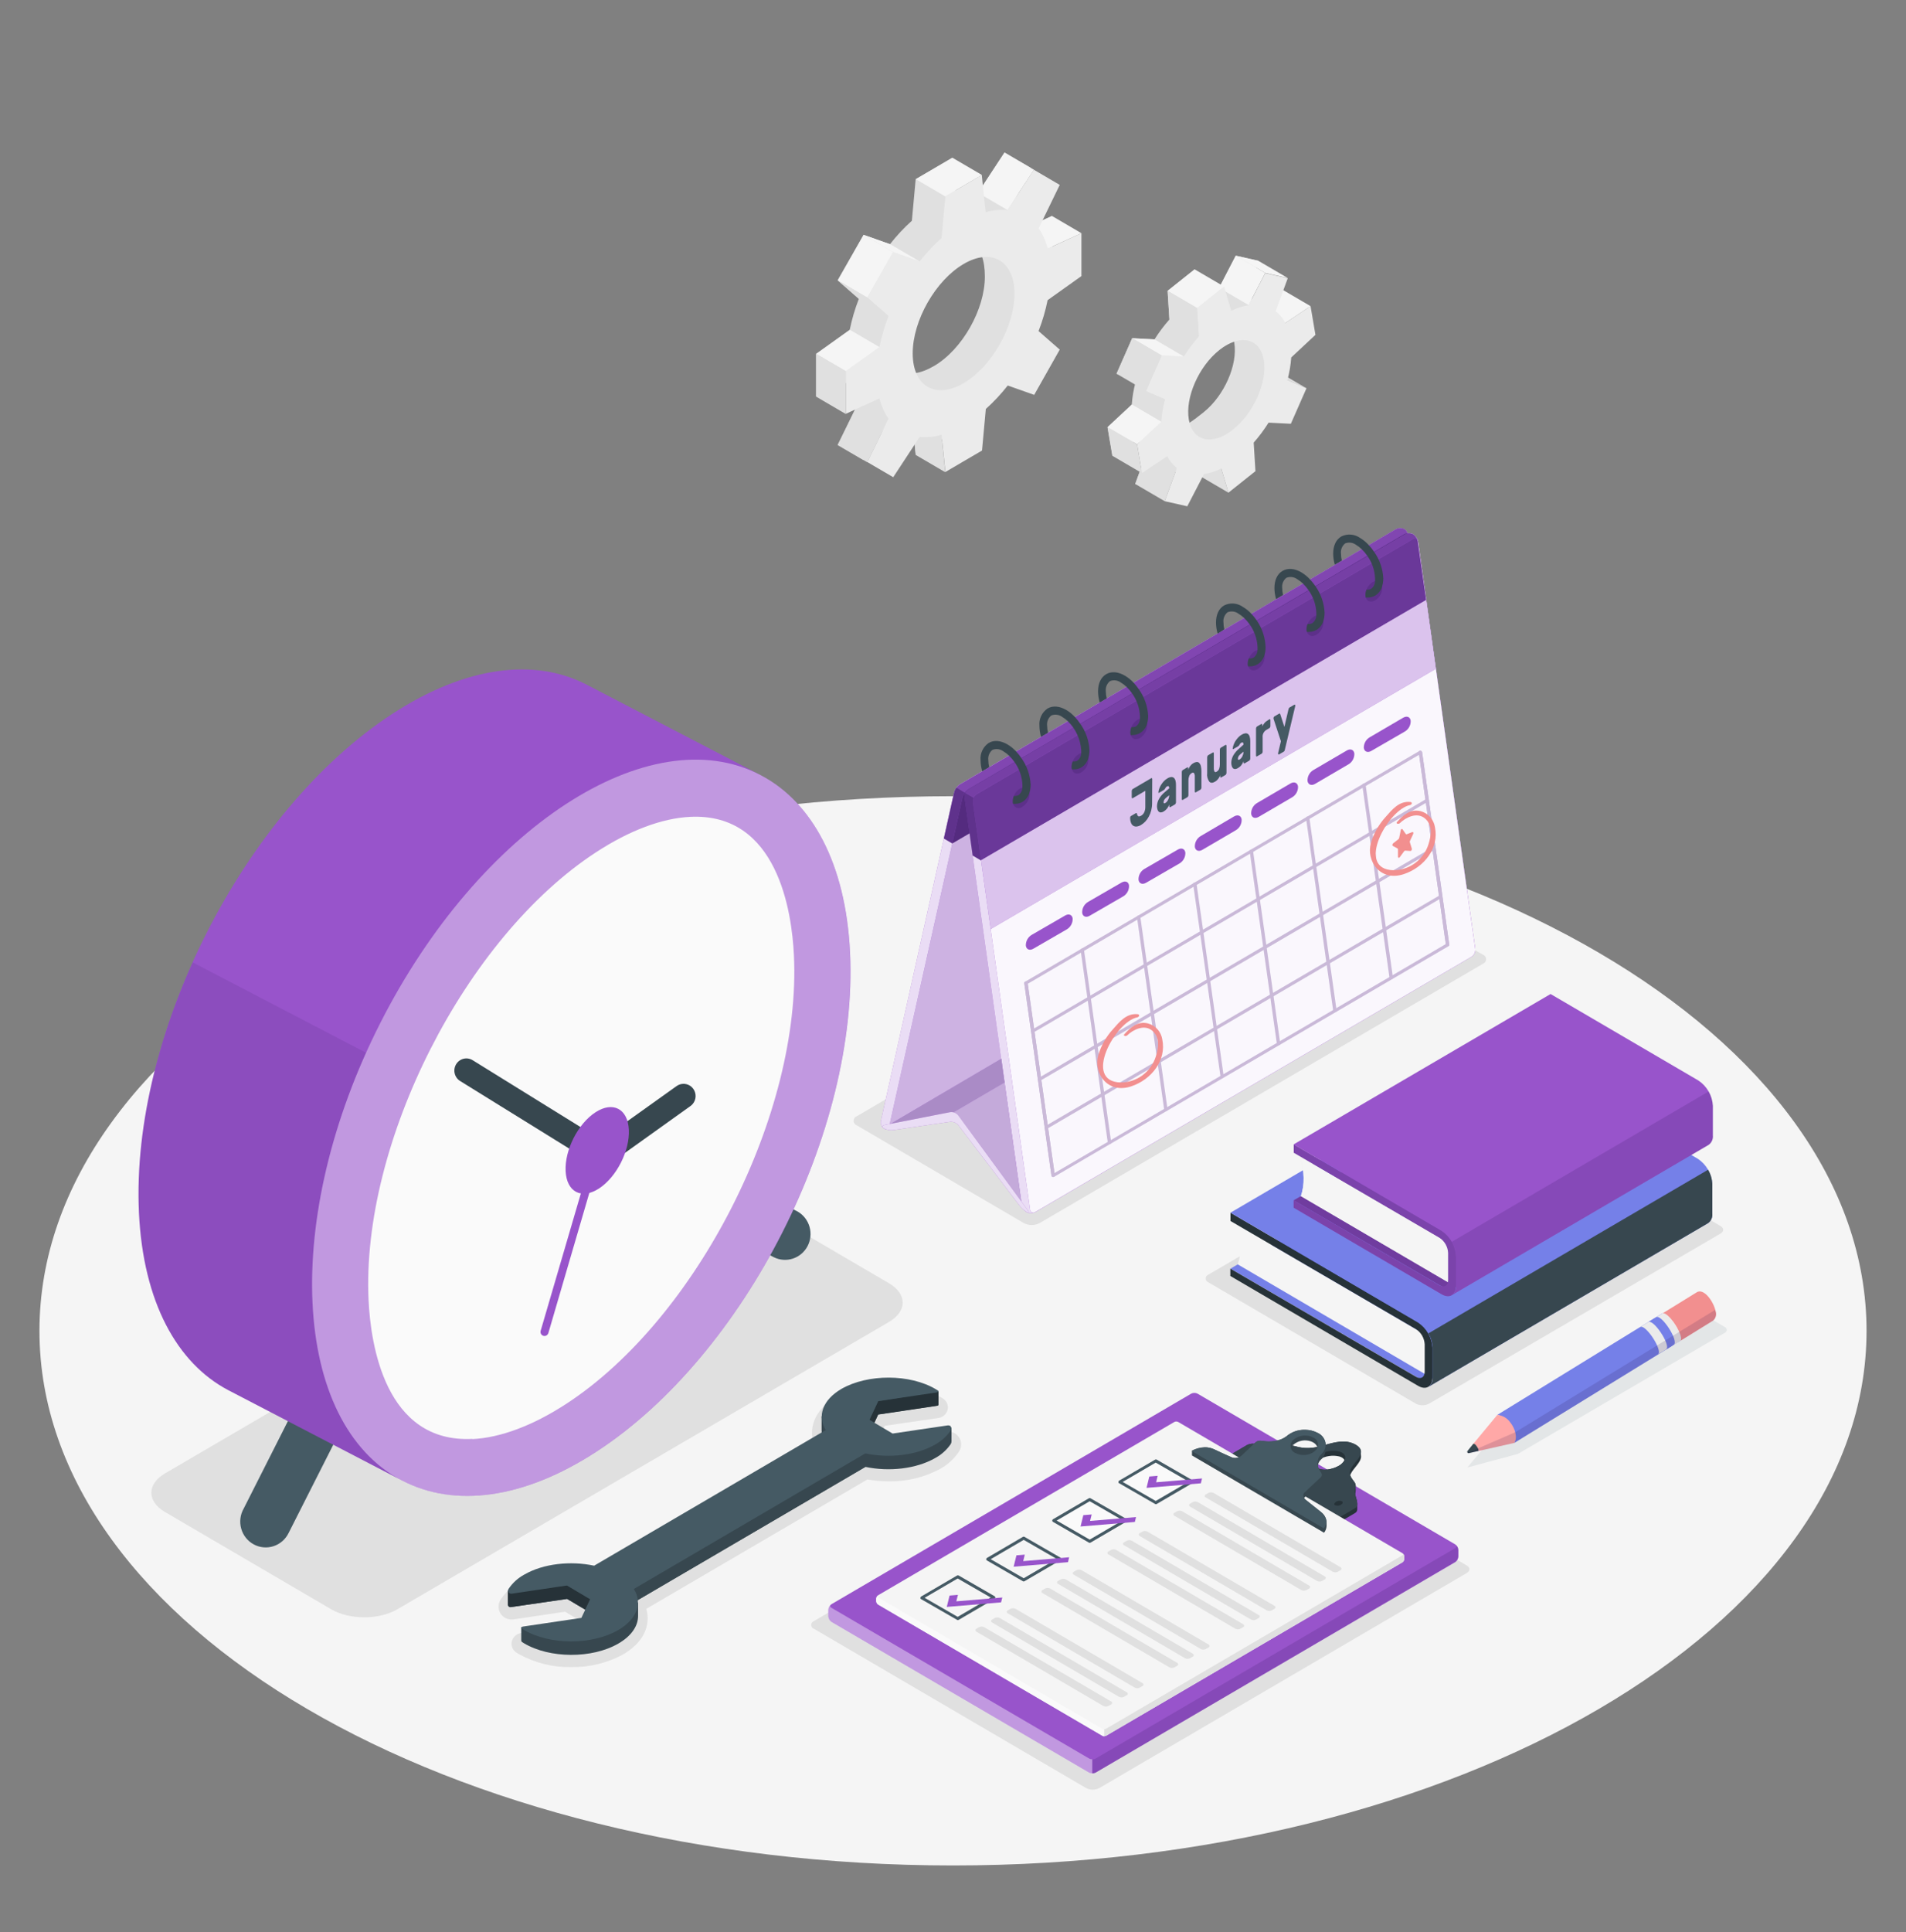 <svg width="303" height="307" viewBox="0 0 303 307" fill="none" xmlns="http://www.w3.org/2000/svg">
<rect x="0" y="0" width="303" height="307" fill="#808080" stroke="none"/>
<path d="M151.5 296.427C231.707 296.427 296.728 258.392 296.728 211.474C296.728 164.556 231.707 126.521 151.5 126.521C71.293 126.521 6.272 164.556 6.272 211.474C6.272 258.392 71.293 296.427 151.5 296.427Z" fill="#F5F5F5"/>
<path d="M129.399 258.819L172.661 284.128C172.986 284.295 173.346 284.382 173.71 284.382C174.074 284.382 174.433 284.295 174.758 284.128L233.146 249.972C233.752 249.634 233.752 249.087 233.146 248.744L189.884 223.441C189.559 223.271 189.198 223.183 188.833 223.183C188.467 223.183 188.106 223.271 187.781 223.441L129.399 257.591C129.271 257.633 129.159 257.715 129.079 257.825C129 257.936 128.957 258.069 128.957 258.205C128.957 258.342 129 258.475 129.079 258.585C129.159 258.696 129.271 258.778 129.399 258.819Z" fill="#E0E0E0"/>
<path d="M192.102 203.768L225.08 223.048C225.405 223.214 225.765 223.301 226.129 223.301C226.493 223.301 226.852 223.214 227.177 223.048L273.488 196.032C274.094 195.694 274.094 195.148 273.488 194.804L240.515 175.53C240.19 175.361 239.83 175.272 239.464 175.272C239.098 175.272 238.738 175.361 238.412 175.53L192.102 202.54C191.976 202.585 191.868 202.668 191.791 202.778C191.714 202.888 191.673 203.019 191.673 203.154C191.673 203.289 191.714 203.42 191.791 203.53C191.868 203.64 191.976 203.723 192.102 203.768Z" fill="#E0E0E0"/>
<path opacity="0.1" d="M274.269 210.909L271.427 209.245C271.164 209.09 270.865 209.008 270.561 209.008C270.256 209.008 269.957 209.09 269.694 209.245L237.121 228.586L233.261 233.191L241.303 231.03L274.269 211.744C274.341 211.701 274.4 211.64 274.441 211.567C274.483 211.494 274.504 211.411 274.504 211.326C274.504 211.242 274.483 211.159 274.441 211.086C274.4 211.013 274.341 210.952 274.269 210.909Z" fill="#455A64"/>
<path d="M90.809 264.904C87.905 264.963 85.037 264.252 82.488 262.841L82.101 262.602C81.813 262.424 81.587 262.16 81.454 261.847C81.32 261.533 81.286 261.186 81.355 260.852C81.446 260.478 81.653 260.143 81.945 259.897C82.237 259.651 82.6 259.505 82.979 259.483L91.403 258.255L91.851 257.303L89.833 256.106L81.555 257.334H81.258C80.898 257.332 80.546 257.233 80.237 257.047C79.927 256.86 79.673 256.593 79.501 256.273C79.328 255.954 79.243 255.593 79.255 255.229C79.267 254.864 79.375 254.51 79.567 254.202C80.339 253.037 81.379 252.081 82.597 251.415C85.115 250.062 87.93 249.38 90.778 249.431C91.912 249.43 93.043 249.528 94.16 249.726L129.308 229.169C129.041 228.271 129.018 227.317 129.241 226.406C129.678 224.644 130.981 223.091 133.011 221.924C135.57 220.604 138.404 219.922 141.276 219.935C144.148 219.948 146.976 220.655 149.524 221.998L149.912 222.237C150.198 222.417 150.422 222.681 150.554 222.994C150.687 223.307 150.72 223.654 150.651 223.987C150.56 224.35 150.359 224.675 150.076 224.917C149.794 225.159 149.444 225.306 149.076 225.338L140.646 226.566L140.198 227.518L142.216 228.715L150.494 227.487C150.593 227.478 150.692 227.478 150.791 227.487C151.15 227.488 151.503 227.587 151.812 227.774C152.121 227.96 152.376 228.227 152.548 228.547C152.721 228.867 152.806 229.228 152.794 229.592C152.782 229.956 152.674 230.311 152.481 230.618C151.71 231.785 150.67 232.744 149.451 233.412C146.934 234.763 144.119 235.443 141.27 235.389C140.137 235.391 139.005 235.292 137.889 235.094L102.741 255.651C103.008 256.551 103.031 257.508 102.808 258.42C102.371 260.182 101.068 261.73 99.038 262.903C96.507 264.267 93.675 264.956 90.809 264.904Z" fill="#E0E0E0"/>
<path d="M162.777 194.362L136.21 178.821C136.062 178.769 135.934 178.671 135.843 178.541C135.752 178.411 135.703 178.256 135.703 178.097C135.703 177.938 135.752 177.782 135.843 177.653C135.934 177.523 136.062 177.425 136.21 177.372L206.646 136.161C207.029 135.964 207.452 135.861 207.882 135.861C208.312 135.861 208.735 135.964 209.118 136.161L235.734 151.701C235.882 151.753 236.011 151.851 236.102 151.981C236.193 152.111 236.241 152.266 236.241 152.425C236.241 152.585 236.193 152.74 236.102 152.87C236.011 153 235.882 153.097 235.734 153.15L165.25 194.362C164.867 194.559 164.443 194.661 164.014 194.661C163.584 194.661 163.161 194.559 162.777 194.362Z" fill="#E0E0E0"/>
<path d="M63.157 255.725L141.331 210.056C144.228 208.361 144.228 205.61 141.331 203.916L114.903 188.455C112.007 186.76 107.304 186.76 104.408 188.455L26.233 234.124C23.337 235.825 23.337 238.57 26.233 240.264L52.661 255.725C55.558 257.419 60.26 257.419 63.157 255.725Z" fill="#E0E0E0"/>
<path d="M140.525 179.337C140.331 179.207 140.18 179.02 140.093 178.8C140.007 178.581 139.988 178.34 140.041 178.109L151.688 125.87C151.831 125.366 152.147 124.931 152.579 124.642L221.905 84.118C222.118 84.009 222.354 83.952 222.593 83.952C222.832 83.952 223.067 84.009 223.281 84.118C223.475 84.249 223.626 84.436 223.714 84.655C223.801 84.874 223.821 85.115 223.772 85.346L212.1 137.536C211.962 138.042 211.645 138.479 211.209 138.764L141.901 179.288C141.691 179.405 141.458 179.47 141.219 179.479C140.98 179.487 140.742 179.439 140.525 179.337Z" fill="#9854CB"/>
<path opacity="0.8" d="M140.525 179.337C140.331 179.207 140.18 179.02 140.093 178.8C140.007 178.581 139.988 178.34 140.041 178.109L151.688 125.87C151.831 125.366 152.147 124.931 152.579 124.642L221.905 84.118C222.118 84.009 222.354 83.952 222.593 83.952C222.832 83.952 223.067 84.009 223.281 84.118C223.475 84.249 223.626 84.436 223.714 84.655C223.801 84.874 223.821 85.115 223.772 85.346L212.1 137.536C211.962 138.042 211.645 138.479 211.209 138.764L141.901 179.288C141.691 179.405 141.458 179.47 141.219 179.479C140.98 179.487 140.742 179.439 140.525 179.337Z" fill="white"/>
<path d="M153.021 126.662L141.374 178.913C141.271 179.362 141.513 179.527 141.901 179.313L211.227 138.764C211.663 138.479 211.98 138.042 212.118 137.536L223.771 85.285C223.868 84.836 223.632 84.671 223.238 84.892L153.924 125.434C153.486 125.719 153.165 126.156 153.021 126.662Z" fill="#9854CB"/>
<path opacity="0.6" d="M153.021 126.662L141.374 178.913C141.271 179.362 141.513 179.527 141.901 179.313L211.227 138.764C211.663 138.479 211.98 138.042 212.118 137.536L223.771 85.285C223.868 84.836 223.632 84.671 223.238 84.892L153.924 125.434C153.486 125.719 153.165 126.156 153.021 126.662Z" fill="white"/>
<path opacity="0.05" d="M153.021 126.662L141.374 178.913C141.271 179.362 141.513 179.527 141.901 179.313L211.227 138.764C211.663 138.479 211.98 138.042 212.118 137.536L223.771 85.285C223.868 84.836 223.632 84.671 223.238 84.892L153.924 125.434C153.486 125.719 153.165 126.156 153.021 126.662Z" fill="#27104E"/>
<path d="M224.62 84.855C224.404 84.749 224.166 84.697 223.925 84.702C223.685 84.707 223.45 84.77 223.238 84.885L153.924 125.434C153.722 125.563 153.558 125.745 153.451 125.962C153.344 126.179 153.298 126.421 153.318 126.662L162.408 191.384C162.452 191.631 162.544 191.866 162.678 192.077C162.812 192.288 162.986 192.469 163.19 192.612C163.404 192.721 163.641 192.778 163.881 192.778C164.12 192.778 164.357 192.721 164.571 192.612L233.916 152.033C234.117 151.903 234.28 151.72 234.387 151.504C234.494 151.287 234.54 151.046 234.522 150.805L225.432 86.07C225.383 85.823 225.286 85.589 225.146 85.38C225.007 85.171 224.828 84.993 224.62 84.855Z" fill="#9854CB"/>
<path opacity="0.8" d="M224.62 84.855C224.404 84.749 224.166 84.697 223.925 84.702C223.685 84.707 223.45 84.77 223.238 84.885L153.924 125.434C153.722 125.563 153.558 125.745 153.451 125.962C153.344 126.179 153.298 126.421 153.318 126.662L162.408 191.384C162.452 191.631 162.544 191.866 162.678 192.077C162.812 192.288 162.986 192.469 163.19 192.612C163.404 192.721 163.641 192.778 163.881 192.778C164.12 192.778 164.357 192.721 164.571 192.612L233.916 152.033C234.117 151.903 234.28 151.72 234.387 151.504C234.494 151.287 234.54 151.046 234.522 150.805L225.432 86.07C225.383 85.823 225.286 85.589 225.146 85.38C225.007 85.171 224.828 84.993 224.62 84.855Z" fill="white"/>
<path d="M154.657 127.454L163.747 192.176C163.75 192.272 163.778 192.366 163.83 192.448C163.881 192.529 163.954 192.594 164.039 192.637C164.125 192.679 164.22 192.697 164.315 192.688C164.41 192.679 164.501 192.644 164.577 192.587L233.916 152.033C234.117 151.903 234.28 151.72 234.387 151.504C234.494 151.287 234.54 151.046 234.522 150.805L225.432 86.07C225.431 85.974 225.403 85.879 225.351 85.797C225.3 85.716 225.227 85.65 225.14 85.608C225.054 85.566 224.958 85.549 224.863 85.559C224.768 85.569 224.677 85.606 224.602 85.665L155.281 126.189C155.07 126.319 154.9 126.507 154.789 126.73C154.679 126.954 154.633 127.205 154.657 127.454Z" fill="#9854CB"/>
<path opacity="0.95" d="M154.657 127.454L163.747 192.176C163.75 192.272 163.778 192.366 163.83 192.448C163.881 192.529 163.954 192.594 164.039 192.637C164.125 192.679 164.22 192.697 164.315 192.688C164.41 192.679 164.501 192.644 164.577 192.587L233.916 152.033C234.117 151.903 234.28 151.72 234.387 151.504C234.494 151.287 234.54 151.046 234.522 150.805L225.432 86.07C225.431 85.974 225.403 85.879 225.351 85.797C225.3 85.716 225.227 85.65 225.14 85.608C225.054 85.566 224.958 85.549 224.863 85.559C224.768 85.569 224.677 85.606 224.602 85.665L155.281 126.189C155.07 126.319 154.9 126.507 154.789 126.73C154.679 126.954 154.633 127.205 154.657 127.454Z" fill="white"/>
<path d="M159.705 172.024L151.567 176.783C151.401 176.747 151.229 176.747 151.064 176.783L141.458 178.656L159.178 168.236L159.705 172.024Z" fill="#9854CB"/>
<path opacity="0.5" d="M159.705 172.024L151.567 176.783C151.401 176.747 151.229 176.747 151.064 176.783L141.458 178.656L159.178 168.236L159.705 172.024Z" fill="white"/>
<path opacity="0.2" d="M159.705 172.024L151.567 176.783C151.401 176.747 151.229 176.747 151.064 176.783L141.458 178.656L159.178 168.236L159.705 172.024Z" fill="#27104E"/>
<path d="M162.36 190.893L152.361 177.237C152.168 176.996 151.901 176.828 151.603 176.758L159.705 172.024L162.36 190.893Z" fill="#9854CB"/>
<path opacity="0.6" d="M162.36 190.893L152.361 177.237C152.168 176.996 151.901 176.828 151.603 176.758L159.705 172.024L162.36 190.893Z" fill="white"/>
<path opacity="0.1" d="M162.36 190.893L152.361 177.237C152.168 176.996 151.901 176.828 151.603 176.758L159.705 172.024L162.36 190.893Z" fill="#27104E"/>
<path d="M162.051 191.531L152.355 178.791C152.193 178.602 151.989 178.455 151.761 178.361C151.532 178.267 151.285 178.229 151.04 178.25L141.986 179.577C141.478 179.632 140.964 179.538 140.507 179.306C140.138 179.092 140.198 178.846 140.647 178.76L151.046 176.728C151.287 176.693 151.534 176.723 151.761 176.813C151.988 176.903 152.188 177.052 152.342 177.243L163.378 192.299C163.644 192.673 163.566 192.796 163.196 192.581C162.761 192.295 162.375 191.941 162.051 191.531Z" fill="#9854CB"/>
<path opacity="0.8" d="M162.051 191.531L152.355 178.791C152.193 178.602 151.989 178.455 151.761 178.361C151.532 178.267 151.285 178.229 151.04 178.25L141.986 179.577C141.478 179.632 140.964 179.538 140.507 179.306C140.138 179.092 140.198 178.846 140.647 178.76L151.046 176.728C151.287 176.693 151.534 176.723 151.761 176.813C151.988 176.903 152.188 177.052 152.342 177.243L163.378 192.299C163.644 192.673 163.566 192.796 163.196 192.581C162.761 192.295 162.375 191.941 162.051 191.531Z" fill="white"/>
<path d="M223.79 85.021C223.789 84.833 223.743 84.649 223.655 84.484C223.567 84.319 223.441 84.179 223.287 84.075C223.072 83.966 222.836 83.909 222.596 83.909C222.356 83.909 222.119 83.966 221.905 84.075L152.579 124.642C152.148 124.932 151.832 125.367 151.688 125.87L150.046 133.238L151.379 134.018L222.123 92.634L223.772 85.266C223.78 85.18 223.78 85.094 223.772 85.008L223.79 85.021Z" fill="#9854CB"/>
<path opacity="0.6" d="M223.771 85.278C223.868 84.83 223.632 84.665 223.238 84.885L153.924 125.434C153.489 125.72 153.17 126.156 153.027 126.662L151.385 134.03L222.129 92.647L223.771 85.278Z" fill="#27104E"/>
<path opacity="0.5" d="M153.373 125.95C153.21 126.16 153.092 126.403 153.027 126.662L151.379 134.03L150.046 133.238L151.688 125.87C151.756 125.611 151.876 125.369 152.039 125.158L153.373 125.95Z" fill="#27104E"/>
<path opacity="0.2" d="M223.79 85.021C223.759 84.769 223.541 84.701 223.238 84.885L153.924 125.434C153.71 125.567 153.524 125.742 153.379 125.95L152.045 125.17C152.191 124.964 152.374 124.789 152.585 124.654L221.905 84.118C222.119 84.009 222.356 83.952 222.596 83.952C222.836 83.952 223.072 84.009 223.287 84.118C223.435 84.218 223.558 84.351 223.645 84.508C223.733 84.665 223.782 84.841 223.79 85.021Z" fill="#27104E"/>
<path d="M225.487 86.691L225.402 86.077V85.985C225.288 85.538 225.019 85.148 224.644 84.885C224.428 84.78 224.19 84.727 223.95 84.733C223.71 84.738 223.474 84.801 223.263 84.916L153.924 125.434C153.713 125.564 153.546 125.757 153.445 125.987C153.34 126.199 153.298 126.438 153.324 126.674L154.633 135.946L155.966 136.732L226.717 95.348L225.487 86.691Z" fill="#9854CB"/>
<path opacity="0.4" d="M226.711 95.348L155.96 136.732L154.657 127.454C154.629 127.218 154.669 126.98 154.772 126.766C154.878 126.54 155.043 126.349 155.251 126.214L224.577 85.69C224.642 85.638 224.719 85.604 224.8 85.59C224.882 85.575 224.965 85.581 225.044 85.607C225.122 85.633 225.193 85.679 225.25 85.739C225.307 85.8 225.349 85.873 225.371 85.954V85.96V86.052L225.456 86.666L226.711 95.348Z" fill="#27104E"/>
<path opacity="0.5" d="M155.96 136.732L154.627 135.946L153.318 126.674C153.292 126.438 153.334 126.199 153.439 125.987L154.779 126.766C154.673 126.979 154.631 127.218 154.657 127.454L155.96 136.732Z" fill="#27104E"/>
<path opacity="0.3" d="M225.377 85.96C225.359 85.876 225.319 85.799 225.263 85.735C225.207 85.671 225.136 85.622 225.056 85.593C224.976 85.564 224.89 85.556 224.807 85.57C224.723 85.584 224.644 85.619 224.578 85.671L155.251 126.195C155.042 126.327 154.877 126.519 154.778 126.748L153.439 125.968C153.539 125.739 153.706 125.546 153.918 125.416L223.238 84.892C223.45 84.776 223.685 84.713 223.925 84.708C224.166 84.703 224.404 84.755 224.62 84.861C225 85.118 225.27 85.51 225.377 85.96Z" fill="#27104E"/>
<g opacity="0.2">
<path d="M161.014 127.528C160.985 127.088 161.074 126.649 161.273 126.258C161.471 125.866 161.772 125.537 162.141 125.305C162.881 124.875 163.566 125.17 163.681 125.968C163.71 126.408 163.62 126.848 163.421 127.24C163.221 127.632 162.919 127.961 162.548 128.191C162.415 128.304 162.255 128.377 162.084 128.403C161.913 128.429 161.738 128.407 161.579 128.338C161.42 128.269 161.283 128.157 161.184 128.014C161.084 127.871 161.025 127.703 161.014 127.528Z" fill="#27104E"/>
<path d="M170.365 122.063C170.334 121.623 170.423 121.183 170.623 120.79C170.823 120.398 171.126 120.07 171.498 119.841C172.231 119.405 172.922 119.705 173.031 120.498C173.062 120.938 172.973 121.378 172.775 121.771C172.576 122.164 172.275 122.494 171.904 122.726C171.165 123.156 170.474 122.861 170.365 122.063Z" fill="#27104E"/>
<path d="M179.703 116.599C179.672 116.159 179.761 115.719 179.96 115.327C180.159 114.935 180.46 114.606 180.83 114.376C181.57 113.946 182.255 114.241 182.37 115.039C182.395 115.478 182.303 115.917 182.103 116.308C181.904 116.699 181.605 117.028 181.236 117.262C180.503 117.692 179.812 117.397 179.703 116.599Z" fill="#27104E"/>
<path d="M198.386 105.669C198.355 105.23 198.444 104.79 198.643 104.398C198.842 104.006 199.143 103.677 199.514 103.447C200.253 103.017 200.938 103.312 201.053 104.11C201.082 104.55 200.991 104.989 200.792 105.381C200.592 105.773 200.29 106.102 199.92 106.333C199.186 106.762 198.495 106.468 198.386 105.669Z" fill="#27104E"/>
<path d="M207.737 100.199C207.706 99.758 207.795 99.318 207.995 98.926C208.195 98.534 208.498 98.205 208.87 97.976C209.603 97.546 210.294 97.841 210.403 98.639C210.434 99.079 210.346 99.518 210.147 99.91C209.948 100.302 209.647 100.631 209.276 100.862C208.537 101.31 207.858 100.997 207.737 100.199Z" fill="#27104E"/>
<path d="M217.075 94.734C217.046 94.295 217.135 93.856 217.334 93.464C217.532 93.072 217.833 92.743 218.203 92.511C218.942 92.082 219.627 92.376 219.742 93.174C219.771 93.615 219.681 94.054 219.482 94.446C219.282 94.838 218.98 95.167 218.609 95.397C217.875 95.827 217.184 95.532 217.075 94.734Z" fill="#27104E"/>
</g>
<path d="M163.844 124.679C163.845 124.953 163.821 125.226 163.772 125.495C163.744 125.634 163.71 125.772 163.669 125.907C163.505 126.538 163.105 127.08 162.554 127.417C162.195 127.627 161.786 127.735 161.372 127.73H161.045L161.008 127.552C160.972 127.181 161.032 126.806 161.184 126.466C161.44 126.504 161.701 126.459 161.929 126.337C162.109 126.197 162.257 126.019 162.361 125.815C162.466 125.612 162.525 125.387 162.535 125.158C162.538 125.137 162.538 125.117 162.535 125.096C162.542 124.963 162.542 124.83 162.535 124.697C162.479 123.401 162.045 122.151 161.287 121.105C161.026 120.731 160.73 120.383 160.402 120.068C160.131 119.81 159.832 119.583 159.511 119.392C159.266 119.208 158.978 119.089 158.675 119.047C158.372 119.006 158.064 119.042 157.778 119.153C157.536 119.344 157.348 119.596 157.231 119.883C157.114 120.171 157.073 120.484 157.112 120.792C157.116 121.169 157.162 121.544 157.251 121.91L156.13 122.567V122.493C155.972 121.94 155.888 121.368 155.881 120.792C155.835 120.26 155.93 119.724 156.159 119.242C156.387 118.76 156.739 118.35 157.178 118.054C158.009 117.569 159.063 117.655 160.166 118.293C160.675 118.599 161.139 118.977 161.542 119.417C161.853 119.745 162.135 120.1 162.384 120.479C163.259 121.708 163.766 123.166 163.844 124.679Z" fill="#37474F"/>
<path d="M173.195 119.208C173.196 119.482 173.171 119.755 173.122 120.025C173.1 120.168 173.067 120.31 173.025 120.448C172.855 121.075 172.454 121.612 171.904 121.947C171.545 122.157 171.137 122.265 170.722 122.26H170.401C170.383 122.202 170.37 122.142 170.365 122.082C170.324 121.71 170.382 121.335 170.534 120.995C170.79 121.033 171.051 120.988 171.28 120.866C171.461 120.728 171.61 120.55 171.715 120.346C171.82 120.142 171.878 119.917 171.886 119.687C171.889 119.669 171.889 119.65 171.886 119.632C171.896 119.497 171.896 119.361 171.886 119.227C171.771 117.467 171.01 115.816 169.753 114.597C169.483 114.338 169.184 114.111 168.862 113.922C168.616 113.738 168.328 113.621 168.025 113.58C167.722 113.539 167.414 113.576 167.129 113.688C166.887 113.879 166.699 114.129 166.582 114.416C166.465 114.702 166.424 115.014 166.462 115.321C166.466 115.698 166.513 116.073 166.602 116.439L165.48 117.096V117.022C165.324 116.469 165.243 115.897 165.238 115.321C165.19 114.79 165.285 114.255 165.512 113.773C165.74 113.291 166.091 112.88 166.529 112.583C167.359 112.098 168.42 112.184 169.516 112.822C170.026 113.128 170.489 113.506 170.892 113.946C171.2 114.277 171.482 114.632 171.734 115.008C172.612 116.236 173.119 117.694 173.195 119.208Z" fill="#37474F"/>
<path d="M182.527 113.743C182.527 114.019 182.504 114.294 182.46 114.566C182.435 114.708 182.401 114.847 182.357 114.984C182.196 115.613 181.795 116.152 181.242 116.482C180.884 116.694 180.476 116.804 180.061 116.801C179.954 116.81 179.846 116.81 179.739 116.801C179.721 116.743 179.709 116.684 179.703 116.623C179.662 116.252 179.72 115.876 179.873 115.536C180.126 115.579 180.387 115.534 180.612 115.407C180.794 115.269 180.943 115.092 181.048 114.888C181.152 114.684 181.211 114.458 181.218 114.229C181.221 114.21 181.221 114.192 181.218 114.173C181.228 114.038 181.228 113.903 181.218 113.768C181.159 112.474 180.725 111.227 179.97 110.182C179.711 109.807 179.414 109.459 179.085 109.145C178.814 108.885 178.515 108.656 178.194 108.463C177.948 108.28 177.66 108.162 177.357 108.121C177.054 108.081 176.746 108.118 176.461 108.23C176.219 108.421 176.03 108.672 175.913 108.96C175.796 109.247 175.755 109.561 175.794 109.869C175.798 110.246 175.845 110.621 175.934 110.987L174.807 111.644V111.564C174.649 111.013 174.565 110.443 174.558 109.869C174.558 108.586 175.019 107.616 175.849 107.131C176.679 106.646 177.74 106.725 178.836 107.37C179.347 107.675 179.812 108.051 180.218 108.488C180.527 108.818 180.808 109.174 181.06 109.55C181.937 110.776 182.446 112.232 182.527 113.743Z" fill="#37474F"/>
<path d="M201.192 102.833C201.195 103.106 201.172 103.38 201.125 103.649C201.098 103.792 201.064 103.934 201.022 104.073C200.852 104.7 200.451 105.236 199.901 105.571C199.543 105.779 199.138 105.887 198.726 105.884C198.619 105.894 198.511 105.894 198.404 105.884C198.384 105.823 198.37 105.759 198.362 105.694C198.322 105.327 198.379 104.957 198.526 104.62C198.783 104.661 199.046 104.618 199.277 104.497C199.469 104.355 199.626 104.171 199.737 103.958C199.847 103.745 199.907 103.509 199.913 103.269C199.91 103.255 199.91 103.24 199.913 103.226C199.92 103.093 199.92 102.96 199.913 102.827C199.855 101.526 199.418 100.272 198.659 99.222C198.398 98.846 198.099 98.499 197.768 98.185C197.5 97.931 197.206 97.709 196.889 97.522C196.644 97.337 196.356 97.219 196.053 97.177C195.75 97.135 195.442 97.171 195.156 97.282C194.916 97.475 194.73 97.727 194.614 98.014C194.498 98.301 194.457 98.614 194.496 98.922C194.498 99.292 194.542 99.661 194.629 100.021L193.556 100.696V100.635C193.399 100.084 193.315 99.514 193.308 98.94C193.308 97.657 193.768 96.687 194.599 96.202C195.072 95.966 195.599 95.863 196.125 95.906C196.651 95.948 197.155 96.133 197.586 96.441C198.095 96.74 198.557 97.115 198.956 97.552C199.266 97.883 199.549 98.238 199.804 98.615C200.656 99.857 201.137 101.321 201.192 102.833Z" fill="#37474F"/>
<path d="M210.573 97.362C210.574 97.638 210.549 97.913 210.5 98.185C210.47 98.332 210.44 98.467 210.397 98.608C210.234 99.235 209.834 99.772 209.282 100.1C208.914 100.316 208.495 100.424 208.07 100.414C207.963 100.42 207.856 100.42 207.749 100.414C207.728 100.35 207.714 100.284 207.706 100.217C207.666 99.853 207.722 99.484 207.87 99.149C208.128 99.192 208.392 99.147 208.622 99.02C208.815 98.879 208.973 98.695 209.083 98.482C209.194 98.269 209.253 98.033 209.258 97.792C209.261 97.778 209.261 97.763 209.258 97.749C209.265 97.616 209.265 97.483 209.258 97.35C209.201 96.05 208.762 94.797 207.997 93.752C207.738 93.374 207.442 93.024 207.113 92.708C206.844 92.456 206.549 92.234 206.234 92.045C205.988 91.861 205.7 91.744 205.397 91.703C205.094 91.662 204.786 91.7 204.501 91.811C204.257 92.001 204.068 92.253 203.951 92.541C203.834 92.829 203.794 93.142 203.834 93.451C203.84 93.819 203.884 94.185 203.967 94.544L202.846 95.207V95.145C202.689 94.594 202.605 94.025 202.598 93.451C202.598 92.168 203.058 91.191 203.895 90.712C204.731 90.234 205.785 90.307 206.876 90.946C207.399 91.257 207.873 91.646 208.282 92.1C208.593 92.431 208.876 92.786 209.131 93.162C210 94.393 210.5 95.851 210.573 97.362Z" fill="#37474F"/>
<path d="M219.905 91.897C219.906 92.173 219.882 92.449 219.832 92.72C219.807 92.859 219.775 92.996 219.735 93.132C219.569 93.763 219.167 94.305 218.614 94.642C218.254 94.848 217.846 94.954 217.433 94.949H217.118C217.097 94.885 217.083 94.819 217.075 94.752C217.035 94.388 217.092 94.019 217.239 93.684C217.496 93.724 217.76 93.679 217.99 93.555C218.177 93.411 218.329 93.226 218.434 93.013C218.539 92.8 218.595 92.565 218.596 92.327C218.599 92.315 218.599 92.302 218.596 92.29C218.606 92.156 218.606 92.02 218.596 91.885C218.54 90.586 218.104 89.333 217.342 88.287C217.081 87.911 216.782 87.564 216.451 87.249C216.186 86.994 215.893 86.769 215.578 86.58C215.332 86.397 215.044 86.279 214.741 86.239C214.438 86.198 214.13 86.235 213.845 86.347C213.602 86.537 213.412 86.788 213.295 87.076C213.178 87.364 213.138 87.678 213.179 87.986C213.181 88.357 213.225 88.725 213.312 89.085L212.185 89.742V89.681C212.027 89.13 211.943 88.56 211.936 87.986C211.936 86.703 212.397 85.733 213.227 85.248C213.7 85.012 214.227 84.91 214.752 84.951C215.278 84.992 215.783 85.175 216.215 85.481C216.72 85.783 217.179 86.157 217.578 86.593C217.892 86.922 218.176 87.28 218.427 87.661C219.316 88.897 219.83 90.369 219.905 91.897Z" fill="#37474F"/>
<path d="M157.506 147.63L228.244 106.283L226.711 95.348L155.96 136.701L157.506 147.63Z" fill="#9854CB"/>
<g opacity="0.65">
<path d="M157.506 147.63L228.244 106.283L226.711 95.348L155.96 136.701L157.506 147.63Z" fill="white"/>
</g>
<path d="M163.081 150.283C163.172 150.897 163.723 151.093 164.293 150.743L169.601 147.673C169.895 147.497 170.136 147.244 170.298 146.94C170.46 146.636 170.538 146.293 170.522 145.948C170.438 145.334 169.886 145.137 169.31 145.487L164.002 148.557C163.709 148.734 163.468 148.987 163.306 149.291C163.144 149.595 163.066 149.938 163.081 150.283Z" fill="#9854CB"/>
<path d="M172.037 145.045C172.122 145.659 172.674 145.856 173.249 145.506L178.558 142.436C178.853 142.261 179.096 142.008 179.259 141.704C179.422 141.4 179.501 141.056 179.485 140.71C179.4 140.096 178.879 139.9 178.273 140.25L172.965 143.32C172.669 143.494 172.427 143.747 172.263 144.051C172.1 144.356 172.022 144.699 172.037 145.045Z" fill="#9854CB"/>
<path d="M180.994 139.808C181.079 140.422 181.63 140.618 182.206 140.268L187.515 137.198C187.809 137.024 188.051 136.77 188.213 136.466C188.376 136.162 188.453 135.818 188.436 135.473C188.351 134.859 187.799 134.662 187.224 135.012L181.915 138.082C181.621 138.258 181.38 138.511 181.217 138.815C181.055 139.119 180.978 139.462 180.994 139.808Z" fill="#9854CB"/>
<path d="M189.945 134.57C190.03 135.184 190.581 135.381 191.157 135.031L196.465 131.924C196.759 131.75 197.001 131.498 197.163 131.195C197.326 130.892 197.403 130.549 197.386 130.205C197.302 129.591 196.75 129.394 196.174 129.738L190.89 132.845C190.591 133.017 190.345 133.268 190.178 133.573C190.011 133.877 189.93 134.222 189.945 134.57Z" fill="#9854CB"/>
<path d="M198.901 129.327C198.986 129.941 199.507 130.137 200.113 129.793L205.422 126.687C205.716 126.513 205.958 126.261 206.121 125.958C206.285 125.655 206.363 125.312 206.349 124.967C206.264 124.353 205.713 124.157 205.137 124.501L199.828 127.608C199.534 127.781 199.291 128.033 199.128 128.336C198.965 128.639 198.886 128.982 198.901 129.327Z" fill="#9854CB"/>
<path d="M207.858 124.089C207.943 124.703 208.494 124.9 209.07 124.556L214.379 121.449C214.673 121.274 214.914 121.021 215.076 120.716C215.239 120.412 215.316 120.069 215.3 119.724C215.215 119.11 214.663 118.913 214.088 119.263L208.779 122.37C208.485 122.544 208.244 122.797 208.082 123.1C207.92 123.403 207.842 123.745 207.858 124.089Z" fill="#9854CB"/>
<path d="M216.809 118.852C216.894 119.466 217.445 119.662 218.021 119.312L223.329 116.242C223.625 116.069 223.868 115.816 224.031 115.511C224.195 115.207 224.273 114.863 224.256 114.517C224.172 113.903 223.65 113.707 223.044 114.057L217.736 117.163C217.445 117.334 217.206 117.581 217.043 117.878C216.879 118.175 216.799 118.512 216.809 118.852Z" fill="#9854CB"/>
<g opacity="0.17">
<path d="M230.159 150.344C230.091 150.35 230.024 150.331 229.969 150.29C229.914 150.25 229.876 150.19 229.862 150.123L225.535 119.521C225.532 119.489 225.537 119.456 225.547 119.426C225.558 119.395 225.575 119.367 225.598 119.344C225.62 119.321 225.647 119.302 225.677 119.291C225.707 119.279 225.739 119.274 225.771 119.276C225.839 119.272 225.906 119.292 225.961 119.332C226.017 119.372 226.056 119.43 226.074 119.497L230.395 150.098C230.398 150.131 230.393 150.163 230.383 150.194C230.372 150.225 230.355 150.253 230.332 150.276C230.31 150.299 230.283 150.317 230.253 150.329C230.223 150.341 230.191 150.346 230.159 150.344Z" fill="#9854CB"/>
<path d="M221.19 155.588C221.122 155.594 221.055 155.575 221 155.534C220.946 155.493 220.908 155.434 220.893 155.367L216.566 124.765C216.564 124.732 216.568 124.7 216.579 124.669C216.589 124.639 216.607 124.611 216.629 124.587C216.652 124.564 216.679 124.546 216.709 124.534C216.738 124.522 216.771 124.517 216.803 124.519C216.87 124.513 216.938 124.532 216.992 124.573C217.047 124.614 217.085 124.673 217.099 124.74L221.438 155.342C221.441 155.376 221.437 155.409 221.425 155.441C221.414 155.472 221.395 155.501 221.372 155.524C221.348 155.548 221.319 155.566 221.288 155.577C221.256 155.588 221.223 155.591 221.19 155.588Z" fill="#9854CB"/>
<path d="M212.245 160.825C212.177 160.83 212.11 160.811 212.054 160.77C211.999 160.73 211.959 160.671 211.942 160.604L207.622 130.002C207.619 129.97 207.623 129.938 207.634 129.908C207.644 129.878 207.661 129.85 207.683 129.827C207.704 129.804 207.731 129.786 207.76 129.774C207.789 129.761 207.82 129.756 207.852 129.757C207.92 129.75 207.988 129.769 208.044 129.81C208.1 129.85 208.139 129.91 208.155 129.978L212.482 160.579C212.484 160.612 212.48 160.644 212.469 160.675C212.458 160.706 212.441 160.734 212.419 160.757C212.396 160.78 212.369 160.798 212.339 160.81C212.309 160.822 212.277 160.827 212.245 160.825Z" fill="#9854CB"/>
<path d="M203.289 166.069C203.22 166.073 203.151 166.053 203.096 166.011C203.04 165.97 203.001 165.91 202.986 165.841L198.659 135.24C198.657 135.208 198.662 135.176 198.673 135.146C198.684 135.116 198.702 135.089 198.724 135.066C198.746 135.044 198.773 135.026 198.803 135.015C198.832 135.003 198.864 134.998 198.895 135C198.963 134.994 199.032 135.013 199.087 135.053C199.143 135.094 199.182 135.154 199.198 135.221L203.519 165.823C203.521 165.855 203.517 165.887 203.507 165.917C203.496 165.947 203.48 165.975 203.458 165.998C203.436 166.021 203.41 166.039 203.381 166.052C203.352 166.064 203.32 166.07 203.289 166.069Z" fill="#9854CB"/>
<path d="M194.332 171.306C194.264 171.312 194.196 171.293 194.14 171.253C194.084 171.212 194.045 171.153 194.029 171.085L189.678 140.483C189.675 140.451 189.68 140.418 189.69 140.388C189.701 140.357 189.719 140.329 189.741 140.306C189.763 140.283 189.79 140.264 189.82 140.253C189.85 140.241 189.882 140.236 189.914 140.238C189.982 140.233 190.05 140.252 190.105 140.292C190.161 140.333 190.2 140.392 190.217 140.459L194.538 171.06C194.541 171.09 194.537 171.12 194.528 171.149C194.519 171.177 194.505 171.204 194.486 171.227C194.466 171.249 194.443 171.268 194.417 171.282C194.39 171.295 194.362 171.304 194.332 171.306Z" fill="#9854CB"/>
<path d="M185.369 176.55C185.301 176.554 185.234 176.534 185.179 176.492C185.125 176.45 185.087 176.39 185.072 176.322L180.746 145.721C180.746 145.592 180.83 145.487 180.982 145.481C181.049 145.475 181.117 145.494 181.172 145.535C181.226 145.576 181.264 145.635 181.279 145.702L185.606 176.304C185.608 176.336 185.604 176.369 185.593 176.4C185.582 176.43 185.565 176.458 185.543 176.481C185.52 176.505 185.493 176.523 185.463 176.535C185.433 176.546 185.401 176.551 185.369 176.55Z" fill="#9854CB"/>
<path d="M176.413 181.787C176.345 181.792 176.277 181.773 176.222 181.732C176.166 181.692 176.127 181.633 176.11 181.566L171.789 150.964C171.786 150.932 171.79 150.899 171.801 150.869C171.812 150.838 171.829 150.81 171.852 150.787C171.874 150.764 171.901 150.745 171.931 150.734C171.961 150.722 171.993 150.717 172.025 150.719C172.093 150.713 172.16 150.732 172.215 150.772C172.27 150.813 172.308 150.873 172.322 150.94L176.649 181.541C176.652 181.574 176.647 181.606 176.637 181.637C176.626 181.668 176.608 181.696 176.586 181.719C176.564 181.742 176.537 181.76 176.507 181.772C176.477 181.784 176.445 181.789 176.413 181.787Z" fill="#9854CB"/>
<path d="M167.456 187.024C167.388 187.031 167.319 187.012 167.264 186.971C167.208 186.931 167.169 186.871 167.153 186.803L162.826 156.202C162.824 156.169 162.829 156.137 162.84 156.107C162.852 156.077 162.869 156.049 162.891 156.026C162.913 156.003 162.94 155.985 162.969 155.973C162.999 155.961 163.031 155.955 163.062 155.956C163.131 155.951 163.2 155.972 163.255 156.013C163.311 156.055 163.35 156.115 163.365 156.183L167.692 186.785C167.694 186.817 167.689 186.849 167.678 186.879C167.667 186.909 167.649 186.936 167.627 186.958C167.605 186.981 167.578 186.998 167.548 187.01C167.519 187.021 167.487 187.026 167.456 187.024Z" fill="#9854CB"/>
<path d="M164.226 164.073C164.179 164.078 164.132 164.071 164.089 164.052C164.046 164.034 164.007 164.006 163.978 163.969C163.956 163.946 163.94 163.919 163.931 163.889C163.921 163.859 163.919 163.828 163.923 163.797C163.928 163.766 163.94 163.737 163.958 163.711C163.975 163.685 163.999 163.664 164.026 163.649L226.735 126.963C226.797 126.931 226.867 126.92 226.935 126.934C227.004 126.947 227.065 126.983 227.111 127.037C227.132 127.06 227.148 127.087 227.157 127.117C227.165 127.147 227.167 127.179 227.162 127.21C227.157 127.241 227.144 127.27 227.126 127.296C227.108 127.321 227.084 127.342 227.056 127.356L164.341 164.036C164.306 164.058 164.267 164.07 164.226 164.073Z" fill="#9854CB"/>
<path d="M165.292 171.724C165.246 171.727 165.199 171.719 165.156 171.701C165.113 171.683 165.075 171.655 165.044 171.619C165.023 171.596 165.007 171.569 164.998 171.539C164.989 171.508 164.987 171.477 164.992 171.446C164.998 171.415 165.01 171.385 165.028 171.36C165.047 171.335 165.071 171.314 165.098 171.3L227.801 134.613C227.864 134.581 227.935 134.57 228.005 134.583C228.074 134.597 228.137 134.633 228.183 134.687C228.203 134.71 228.218 134.738 228.226 134.768C228.234 134.798 228.236 134.829 228.231 134.86C228.226 134.89 228.214 134.919 228.196 134.945C228.178 134.97 228.155 134.991 228.128 135.006L165.438 171.687C165.395 171.715 165.343 171.728 165.292 171.724Z" fill="#9854CB"/>
<path d="M166.371 179.374C166.325 179.377 166.278 179.369 166.235 179.351C166.192 179.333 166.153 179.305 166.123 179.27C166.101 179.246 166.086 179.218 166.077 179.188C166.068 179.157 166.066 179.125 166.071 179.093C166.077 179.062 166.089 179.032 166.107 179.006C166.126 178.98 166.15 178.959 166.177 178.944L228.886 142.264C228.948 142.232 229.018 142.221 229.087 142.235C229.155 142.248 229.217 142.284 229.262 142.338C229.283 142.36 229.299 142.388 229.308 142.418C229.317 142.448 229.319 142.48 229.313 142.511C229.308 142.542 229.296 142.571 229.277 142.597C229.259 142.622 229.235 142.642 229.207 142.657L166.505 179.337C166.464 179.361 166.418 179.374 166.371 179.374Z" fill="#9854CB"/>
<path d="M167.456 187.024C167.41 187.037 167.362 187.037 167.317 187.024C167.274 187.01 167.237 186.983 167.208 186.949C167.179 186.914 167.16 186.873 167.153 186.828L162.826 156.226C162.823 156.184 162.831 156.143 162.851 156.106C162.87 156.069 162.899 156.038 162.935 156.017L225.638 119.337C225.68 119.316 225.727 119.305 225.774 119.305C225.822 119.305 225.868 119.316 225.911 119.337C225.951 119.353 225.987 119.378 226.016 119.412C226.044 119.445 226.064 119.485 226.074 119.527L230.395 150.129C230.4 150.17 230.393 150.212 230.375 150.249C230.357 150.287 230.328 150.317 230.292 150.338L167.583 186.988C167.545 187.013 167.501 187.025 167.456 187.024ZM163.384 156.324L167.626 186.41L229.838 150.019L225.596 119.933L163.384 156.324Z" fill="#9854CB"/>
</g>
<g opacity="0.17">
<path d="M230.159 150.344C230.091 150.35 230.024 150.331 229.969 150.29C229.914 150.25 229.876 150.19 229.862 150.123L225.535 119.521C225.532 119.489 225.537 119.456 225.547 119.426C225.558 119.395 225.575 119.367 225.598 119.344C225.62 119.321 225.647 119.302 225.677 119.291C225.707 119.279 225.739 119.274 225.771 119.276C225.839 119.272 225.906 119.292 225.961 119.332C226.017 119.372 226.056 119.43 226.074 119.497L230.395 150.098C230.398 150.131 230.393 150.163 230.383 150.194C230.372 150.225 230.355 150.253 230.332 150.276C230.31 150.299 230.283 150.317 230.253 150.329C230.223 150.341 230.191 150.346 230.159 150.344Z" fill="#27104E"/>
<path d="M221.19 155.588C221.122 155.594 221.055 155.575 221 155.534C220.946 155.493 220.908 155.434 220.893 155.367L216.566 124.765C216.564 124.732 216.568 124.7 216.579 124.669C216.589 124.639 216.607 124.611 216.629 124.587C216.652 124.564 216.679 124.546 216.709 124.534C216.738 124.522 216.771 124.517 216.803 124.519C216.87 124.513 216.938 124.532 216.992 124.573C217.047 124.614 217.085 124.673 217.099 124.74L221.438 155.342C221.441 155.376 221.437 155.409 221.425 155.441C221.414 155.472 221.395 155.501 221.372 155.524C221.348 155.548 221.319 155.566 221.288 155.577C221.256 155.588 221.223 155.591 221.19 155.588Z" fill="#27104E"/>
<path d="M212.245 160.825C212.177 160.83 212.11 160.811 212.054 160.77C211.999 160.73 211.959 160.671 211.942 160.604L207.622 130.002C207.619 129.97 207.623 129.938 207.634 129.908C207.644 129.878 207.661 129.85 207.683 129.827C207.704 129.804 207.731 129.786 207.76 129.774C207.789 129.761 207.82 129.756 207.852 129.757C207.92 129.75 207.988 129.769 208.044 129.81C208.1 129.85 208.139 129.91 208.155 129.978L212.482 160.579C212.484 160.612 212.48 160.644 212.469 160.675C212.458 160.706 212.441 160.734 212.419 160.757C212.396 160.78 212.369 160.798 212.339 160.81C212.309 160.822 212.277 160.827 212.245 160.825Z" fill="#27104E"/>
<path d="M203.289 166.069C203.22 166.073 203.151 166.053 203.096 166.011C203.04 165.97 203.001 165.91 202.986 165.841L198.659 135.24C198.657 135.208 198.662 135.176 198.673 135.146C198.684 135.116 198.702 135.089 198.724 135.066C198.746 135.044 198.773 135.026 198.803 135.015C198.832 135.003 198.864 134.998 198.895 135C198.963 134.994 199.032 135.013 199.087 135.053C199.143 135.094 199.182 135.154 199.198 135.221L203.519 165.823C203.521 165.855 203.517 165.887 203.507 165.917C203.496 165.947 203.48 165.975 203.458 165.998C203.436 166.021 203.41 166.039 203.381 166.052C203.352 166.064 203.32 166.07 203.289 166.069Z" fill="#27104E"/>
<path d="M194.332 171.306C194.264 171.312 194.196 171.293 194.14 171.253C194.084 171.212 194.045 171.153 194.029 171.085L189.678 140.483C189.675 140.451 189.68 140.418 189.69 140.388C189.701 140.357 189.719 140.329 189.741 140.306C189.763 140.283 189.79 140.264 189.82 140.253C189.85 140.241 189.882 140.236 189.914 140.238C189.982 140.233 190.05 140.252 190.105 140.292C190.161 140.333 190.2 140.392 190.217 140.459L194.538 171.06C194.541 171.09 194.537 171.12 194.528 171.149C194.519 171.177 194.505 171.204 194.486 171.227C194.466 171.249 194.443 171.268 194.417 171.282C194.39 171.295 194.362 171.304 194.332 171.306Z" fill="#27104E"/>
<path d="M185.369 176.55C185.301 176.554 185.234 176.534 185.179 176.492C185.125 176.45 185.087 176.39 185.072 176.322L180.746 145.721C180.746 145.592 180.83 145.487 180.982 145.481C181.049 145.475 181.117 145.494 181.172 145.535C181.226 145.576 181.264 145.635 181.279 145.702L185.606 176.304C185.608 176.336 185.604 176.369 185.593 176.4C185.582 176.43 185.565 176.458 185.543 176.481C185.52 176.505 185.493 176.523 185.463 176.535C185.433 176.546 185.401 176.551 185.369 176.55Z" fill="#27104E"/>
<path d="M176.413 181.787C176.345 181.792 176.277 181.773 176.222 181.732C176.166 181.692 176.127 181.633 176.11 181.566L171.789 150.964C171.786 150.932 171.79 150.899 171.801 150.869C171.812 150.838 171.829 150.81 171.852 150.787C171.874 150.764 171.901 150.745 171.931 150.734C171.961 150.722 171.993 150.717 172.025 150.719C172.093 150.713 172.16 150.732 172.215 150.772C172.27 150.813 172.308 150.873 172.322 150.94L176.649 181.541C176.652 181.574 176.647 181.606 176.637 181.637C176.626 181.668 176.608 181.696 176.586 181.719C176.564 181.742 176.537 181.76 176.507 181.772C176.477 181.784 176.445 181.789 176.413 181.787Z" fill="#27104E"/>
<path d="M167.456 187.024C167.388 187.031 167.319 187.012 167.264 186.971C167.208 186.931 167.169 186.871 167.153 186.803L162.826 156.202C162.824 156.169 162.829 156.137 162.84 156.107C162.852 156.077 162.869 156.049 162.891 156.026C162.913 156.003 162.94 155.985 162.969 155.973C162.999 155.961 163.031 155.955 163.062 155.956C163.131 155.951 163.2 155.972 163.255 156.013C163.311 156.055 163.35 156.115 163.365 156.183L167.692 186.785C167.694 186.817 167.689 186.849 167.678 186.879C167.667 186.909 167.649 186.936 167.627 186.958C167.605 186.981 167.578 186.998 167.548 187.01C167.519 187.021 167.487 187.026 167.456 187.024Z" fill="#27104E"/>
<path d="M164.226 164.073C164.179 164.078 164.132 164.071 164.089 164.052C164.046 164.034 164.007 164.006 163.978 163.969C163.956 163.946 163.94 163.919 163.931 163.889C163.921 163.859 163.919 163.828 163.923 163.797C163.928 163.766 163.94 163.737 163.958 163.711C163.975 163.685 163.999 163.664 164.026 163.649L226.735 126.963C226.797 126.931 226.867 126.92 226.935 126.934C227.004 126.947 227.065 126.983 227.111 127.037C227.132 127.06 227.148 127.087 227.157 127.117C227.165 127.147 227.167 127.179 227.162 127.21C227.157 127.241 227.144 127.27 227.126 127.296C227.108 127.321 227.084 127.342 227.056 127.356L164.341 164.036C164.306 164.058 164.267 164.07 164.226 164.073Z" fill="#27104E"/>
<path d="M165.292 171.724C165.246 171.727 165.199 171.719 165.156 171.701C165.113 171.683 165.075 171.655 165.044 171.619C165.023 171.596 165.007 171.569 164.998 171.539C164.989 171.508 164.987 171.477 164.992 171.446C164.998 171.415 165.01 171.385 165.028 171.36C165.047 171.335 165.071 171.314 165.098 171.3L227.801 134.613C227.864 134.581 227.935 134.57 228.005 134.583C228.074 134.597 228.137 134.633 228.183 134.687C228.203 134.71 228.218 134.738 228.226 134.768C228.234 134.798 228.236 134.829 228.231 134.86C228.226 134.89 228.214 134.919 228.196 134.945C228.178 134.97 228.155 134.991 228.128 135.006L165.438 171.687C165.395 171.715 165.343 171.728 165.292 171.724Z" fill="#27104E"/>
<path d="M166.371 179.374C166.325 179.377 166.278 179.369 166.235 179.351C166.192 179.333 166.153 179.305 166.123 179.27C166.101 179.246 166.086 179.218 166.077 179.188C166.068 179.157 166.066 179.125 166.071 179.093C166.077 179.062 166.089 179.032 166.107 179.006C166.126 178.98 166.15 178.959 166.177 178.944L228.886 142.264C228.948 142.232 229.018 142.221 229.087 142.235C229.155 142.248 229.217 142.284 229.262 142.338C229.283 142.36 229.299 142.388 229.308 142.418C229.317 142.448 229.319 142.48 229.313 142.511C229.308 142.542 229.296 142.571 229.277 142.597C229.259 142.622 229.235 142.642 229.207 142.657L166.505 179.337C166.464 179.361 166.418 179.374 166.371 179.374Z" fill="#27104E"/>
<path d="M167.456 187.024C167.41 187.037 167.362 187.037 167.317 187.024C167.274 187.01 167.237 186.983 167.208 186.949C167.179 186.914 167.16 186.873 167.153 186.828L162.826 156.226C162.823 156.184 162.831 156.143 162.851 156.106C162.87 156.069 162.899 156.038 162.935 156.017L225.638 119.337C225.68 119.316 225.727 119.305 225.774 119.305C225.822 119.305 225.868 119.316 225.911 119.337C225.951 119.353 225.987 119.378 226.016 119.412C226.044 119.445 226.064 119.485 226.074 119.527L230.395 150.129C230.4 150.17 230.393 150.212 230.375 150.249C230.357 150.287 230.328 150.317 230.292 150.338L167.583 186.988C167.545 187.013 167.501 187.025 167.456 187.024ZM163.384 156.324L167.626 186.41L229.838 150.019L225.596 119.933L163.384 156.324Z" fill="#27104E"/>
</g>
<path d="M183.152 127.638C183.153 128.021 183.106 128.403 183.012 128.774C182.927 129.117 182.799 129.447 182.63 129.757C182.481 130.043 182.293 130.307 182.073 130.543C181.876 130.752 181.651 130.934 181.406 131.083C181.195 131.217 180.957 131.302 180.709 131.335C180.521 131.358 180.329 131.319 180.164 131.224C179.995 131.113 179.868 130.949 179.8 130.757C179.704 130.499 179.656 130.224 179.661 129.947C179.661 129.89 179.674 129.833 179.697 129.781C179.714 129.735 179.746 129.696 179.788 129.671L180.54 129.229C180.612 129.186 180.661 129.179 180.685 129.198C180.722 129.249 180.747 129.308 180.758 129.37C180.768 129.44 180.792 129.506 180.83 129.566C180.868 129.625 180.917 129.676 180.976 129.714C181.073 129.763 181.218 129.714 181.406 129.622C181.625 129.491 181.801 129.296 181.909 129.063C182.024 128.796 182.08 128.507 182.073 128.215V125.661L180.073 126.834C180.057 126.847 180.036 126.855 180.015 126.855C179.994 126.855 179.974 126.847 179.958 126.834C179.925 126.792 179.91 126.739 179.915 126.687V125.717C179.915 125.649 179.929 125.581 179.958 125.52C179.981 125.462 180.021 125.413 180.073 125.379L183.012 123.66C183.027 123.647 183.047 123.639 183.067 123.639C183.087 123.639 183.106 123.647 183.121 123.66C183.14 123.679 183.154 123.702 183.162 123.728C183.171 123.753 183.173 123.78 183.17 123.807L183.152 127.638Z" fill="#455A64"/>
<path d="M183.927 128.166C183.928 127.756 184.03 127.353 184.224 126.994C184.471 126.555 184.798 126.167 185.187 125.852L185.872 125.268C185.884 125.158 185.856 125.047 185.793 124.955C185.745 124.888 185.654 124.894 185.533 124.955C185.451 124.999 185.379 125.06 185.321 125.133C185.283 125.188 185.249 125.246 185.218 125.305C185.19 125.359 185.156 125.408 185.115 125.452C185.082 125.486 185.046 125.515 185.006 125.538L184.26 125.974C184.246 125.984 184.229 125.989 184.212 125.989C184.195 125.989 184.178 125.984 184.163 125.974C184.154 125.954 184.149 125.932 184.149 125.91C184.149 125.888 184.154 125.866 184.163 125.845C184.175 125.672 184.214 125.503 184.278 125.342C184.356 125.128 184.453 124.923 184.569 124.728C184.696 124.522 184.842 124.329 185.006 124.151C185.17 123.975 185.357 123.825 185.563 123.703C185.746 123.582 185.953 123.504 186.169 123.475C186.325 123.458 186.481 123.502 186.606 123.598C186.732 123.711 186.821 123.862 186.86 124.028C186.92 124.252 186.949 124.484 186.945 124.716V127.485C186.944 127.553 186.927 127.62 186.896 127.681C186.875 127.739 186.837 127.788 186.787 127.823L186.048 128.252C186.033 128.265 186.013 128.272 185.993 128.272C185.974 128.272 185.954 128.265 185.939 128.252C185.922 128.232 185.909 128.209 185.9 128.184C185.892 128.158 185.889 128.132 185.89 128.105V127.853C185.797 128.071 185.679 128.277 185.539 128.467C185.389 128.661 185.204 128.823 184.994 128.946C184.858 129.033 184.705 129.085 184.545 129.1C184.426 129.105 184.31 129.065 184.218 128.989C184.12 128.898 184.049 128.781 184.012 128.651C183.964 128.494 183.935 128.331 183.927 128.166ZM185.26 127.589C185.354 127.537 185.437 127.466 185.503 127.38C185.579 127.288 185.644 127.187 185.697 127.08C185.751 126.968 185.794 126.851 185.824 126.73C185.854 126.609 185.87 126.485 185.872 126.361L185.333 126.803C185.234 126.89 185.148 126.991 185.078 127.104C185.015 127.207 184.981 127.326 184.981 127.448C184.981 127.565 184.981 127.626 185.054 127.644C185.127 127.663 185.169 127.644 185.26 127.589Z" fill="#455A64"/>
<path d="M190.993 125.133C190.994 125.204 190.978 125.274 190.945 125.336C190.923 125.393 190.885 125.442 190.836 125.477L190.096 125.907C190.081 125.92 190.062 125.927 190.042 125.927C190.022 125.927 190.002 125.92 189.987 125.907C189.97 125.887 189.957 125.863 189.948 125.838C189.94 125.813 189.937 125.786 189.939 125.759V123.414C189.954 123.22 189.912 123.025 189.817 122.855C189.733 122.745 189.605 122.745 189.43 122.855C189.252 122.96 189.117 123.126 189.048 123.322C188.961 123.545 188.92 123.783 188.927 124.022V126.33C188.925 126.401 188.908 126.47 188.878 126.533C188.857 126.59 188.819 126.64 188.769 126.674L188.03 127.104C188.014 127.118 187.993 127.125 187.972 127.125C187.951 127.125 187.931 127.118 187.915 127.104C187.882 127.063 187.867 127.01 187.872 126.957V122.696C187.872 122.626 187.886 122.557 187.915 122.493C187.94 122.438 187.98 122.391 188.03 122.358L188.739 121.94C188.754 121.927 188.773 121.92 188.793 121.92C188.813 121.92 188.833 121.927 188.848 121.94C188.865 121.959 188.879 121.981 188.887 122.006C188.895 122.03 188.898 122.056 188.896 122.082V122.296C188.927 122.217 188.969 122.131 189.011 122.032C189.061 121.936 189.118 121.844 189.181 121.756C189.251 121.662 189.328 121.574 189.411 121.492C189.506 121.405 189.609 121.329 189.721 121.265C189.876 121.165 190.052 121.104 190.236 121.087C190.309 121.08 190.384 121.089 190.454 121.113C190.524 121.138 190.588 121.177 190.642 121.228C190.769 121.369 190.859 121.54 190.902 121.725C190.97 122.013 191 122.308 190.993 122.603V125.133Z" fill="#455A64"/>
<path d="M191.908 120.344C191.91 120.276 191.927 120.209 191.956 120.148C191.978 120.09 192.016 120.041 192.066 120.006L192.805 119.577C192.82 119.564 192.839 119.556 192.859 119.556C192.879 119.556 192.899 119.564 192.914 119.577C192.931 119.597 192.944 119.62 192.953 119.645C192.961 119.671 192.964 119.697 192.962 119.724V122.039C192.949 122.233 192.986 122.428 193.071 122.604C193.15 122.72 193.271 122.726 193.441 122.604C193.614 122.505 193.746 122.346 193.811 122.155C193.887 121.932 193.924 121.697 193.92 121.462V119.147C193.919 119.077 193.934 119.008 193.962 118.944C193.986 118.888 194.026 118.841 194.077 118.809L194.817 118.373C194.832 118.36 194.851 118.353 194.871 118.353C194.891 118.353 194.911 118.36 194.926 118.373C194.96 118.412 194.977 118.463 194.974 118.514V122.8C194.973 122.87 194.956 122.939 194.926 123.003C194.903 123.059 194.865 123.108 194.817 123.144L194.132 123.537C194.117 123.55 194.097 123.557 194.077 123.557C194.057 123.557 194.038 123.55 194.023 123.537C194.006 123.517 193.992 123.493 193.984 123.468C193.976 123.443 193.973 123.416 193.974 123.389V123.181C193.943 123.271 193.904 123.36 193.859 123.445C193.814 123.54 193.759 123.631 193.696 123.715C193.626 123.809 193.549 123.897 193.465 123.979C193.369 124.068 193.263 124.146 193.15 124.212C192.768 124.433 192.472 124.446 192.247 124.212C191.961 123.814 191.839 123.318 191.908 122.831V120.344Z" fill="#455A64"/>
<path d="M195.738 121.247C195.742 120.839 195.844 120.438 196.035 120.08C196.284 119.643 196.611 119.256 196.999 118.938L197.683 118.324C197.693 118.214 197.668 118.104 197.611 118.011C197.556 117.943 197.471 117.949 197.344 118.011C197.263 118.054 197.192 118.114 197.138 118.189C197.098 118.244 197.062 118.301 197.029 118.361C197.003 118.414 196.97 118.464 196.932 118.508C196.897 118.542 196.859 118.57 196.817 118.594L196.071 119.03C196.057 119.039 196.04 119.044 196.023 119.044C196.006 119.044 195.989 119.039 195.974 119.03C195.959 118.988 195.959 118.943 195.974 118.901C195.988 118.726 196.029 118.554 196.096 118.391C196.169 118.177 196.265 117.971 196.38 117.777C196.511 117.573 196.659 117.38 196.823 117.2C196.983 117.024 197.169 116.873 197.374 116.752C197.558 116.633 197.764 116.555 197.98 116.525C198.136 116.507 198.292 116.551 198.417 116.648C198.543 116.761 198.632 116.911 198.671 117.077C198.731 117.301 198.76 117.533 198.756 117.765V120.534C198.755 120.603 198.738 120.67 198.707 120.731C198.686 120.79 198.645 120.84 198.592 120.872L197.859 121.302C197.811 121.302 197.774 121.302 197.744 121.302C197.727 121.282 197.713 121.258 197.705 121.233C197.697 121.208 197.694 121.181 197.695 121.154V120.958C197.606 121.177 197.49 121.383 197.35 121.572C197.2 121.768 197.012 121.93 196.799 122.051C196.664 122.138 196.51 122.191 196.35 122.204C196.232 122.207 196.116 122.168 196.023 122.094C195.929 122 195.86 121.884 195.823 121.756C195.77 121.591 195.742 121.42 195.738 121.247ZM197.077 120.676C197.169 120.622 197.249 120.551 197.314 120.467C197.392 120.376 197.457 120.275 197.508 120.166C197.562 120.053 197.606 119.936 197.641 119.816C197.67 119.693 197.684 119.567 197.683 119.441L197.144 119.89C197.045 119.976 196.959 120.078 196.889 120.19C196.829 120.295 196.795 120.413 196.792 120.534C196.792 120.645 196.792 120.712 196.865 120.731C196.903 120.738 196.943 120.737 196.98 120.728C197.018 120.718 197.053 120.7 197.083 120.676H197.077Z" fill="#455A64"/>
<path d="M201.798 114.296C201.813 114.283 201.833 114.276 201.853 114.276C201.872 114.276 201.892 114.283 201.907 114.296C201.943 114.296 201.956 114.37 201.956 114.437V115.364C201.958 115.433 201.941 115.501 201.907 115.561C201.886 115.618 201.848 115.667 201.798 115.702L201.265 116.015C201.079 116.139 200.93 116.312 200.835 116.516C200.74 116.719 200.702 116.946 200.725 117.17V119.417C200.726 119.487 200.712 119.556 200.683 119.619C200.658 119.676 200.618 119.725 200.568 119.761L199.828 120.19C199.813 120.203 199.794 120.211 199.774 120.211C199.754 120.211 199.735 120.203 199.719 120.19C199.702 120.17 199.689 120.147 199.681 120.122C199.672 120.096 199.669 120.07 199.671 120.043V115.782C199.673 115.712 199.689 115.643 199.719 115.579C199.741 115.524 199.779 115.476 199.828 115.444L200.507 115.045C200.556 115.045 200.592 115.045 200.622 115.045C200.64 115.065 200.653 115.089 200.661 115.114C200.669 115.139 200.673 115.166 200.671 115.192V115.432C200.757 115.247 200.865 115.074 200.992 114.916C201.117 114.757 201.271 114.623 201.447 114.523L201.798 114.296Z" fill="#455A64"/>
<path d="M204.258 119.116C204.245 119.177 204.227 119.236 204.204 119.294C204.181 119.352 204.141 119.401 204.089 119.435L203.325 119.883C203.311 119.896 203.292 119.903 203.274 119.903C203.255 119.903 203.236 119.896 203.222 119.883C203.192 119.845 203.177 119.797 203.18 119.748C203.18 119.748 203.18 119.705 203.18 119.681L203.628 117.784L202.452 114.204C202.449 114.184 202.449 114.163 202.452 114.143C202.453 114.081 202.465 114.021 202.489 113.965C202.511 113.915 202.547 113.872 202.592 113.842L203.355 113.394C203.371 113.379 203.392 113.371 203.413 113.371C203.434 113.371 203.455 113.379 203.471 113.394C203.497 113.429 203.517 113.468 203.531 113.51L204.18 115.506L204.822 112.749C204.835 112.687 204.855 112.627 204.882 112.571C204.903 112.513 204.942 112.464 204.992 112.43L205.767 111.981C205.781 111.969 205.798 111.963 205.816 111.963C205.834 111.963 205.851 111.969 205.864 111.981C205.88 112 205.892 112.021 205.899 112.044C205.907 112.068 205.909 112.092 205.907 112.116C205.91 112.139 205.91 112.162 205.907 112.184L204.258 119.116Z" fill="#455A64"/>
<path d="M222.953 131.771L223.481 132.526C223.495 132.548 223.517 132.565 223.543 132.572C223.568 132.58 223.595 132.579 223.62 132.569L224.511 132.219C224.65 132.164 224.735 132.342 224.656 132.52L224.135 133.649C224.109 133.719 224.109 133.795 224.135 133.864L224.438 134.853C224.486 135.013 224.359 135.227 224.226 135.221L223.377 135.166C223.346 135.166 223.314 135.174 223.287 135.191C223.259 135.207 223.236 135.23 223.22 135.258L222.517 136.216C222.402 136.369 222.244 136.326 222.238 136.142V134.976C222.241 134.944 222.235 134.913 222.221 134.885C222.207 134.857 222.186 134.833 222.159 134.816L221.426 134.423C221.311 134.362 221.335 134.116 221.469 134.012L222.317 133.342C222.371 133.294 222.41 133.23 222.426 133.158L222.675 131.93C222.687 131.758 222.868 131.654 222.953 131.771Z" fill="#F28F8F"/>
<path d="M228.123 131.476C228.035 130.868 227.773 130.3 227.369 129.843C226.965 129.385 226.436 129.058 225.85 128.903C224.153 128.467 222.953 129.646 222.075 130.629C221.844 130.893 222.341 130.991 222.529 130.807C223.45 129.904 225.262 128.965 226.547 130.07C227.832 131.175 227.486 132.876 227.092 134.147C226.717 135.347 225.974 136.395 224.972 137.139C223.97 137.882 222.76 138.284 221.517 138.285C215.397 138.144 220.645 128.602 224.159 127.927C224.444 127.872 224.59 127.473 224.196 127.436C222.378 127.252 221.263 128.707 220.281 129.812C219.201 130.991 218.401 132.404 217.942 133.944C217.136 136.793 219.402 140.152 223.172 138.899C226.474 137.8 228.783 134.712 228.123 131.476Z" fill="#F28F8F"/>
<path d="M184.775 165.203C184.688 164.595 184.426 164.027 184.022 163.57C183.618 163.112 183.089 162.785 182.503 162.63C180.806 162.194 179.606 163.367 178.728 164.356C178.497 164.613 178.994 164.712 179.182 164.534C180.103 163.631 181.915 162.692 183.2 163.797C184.485 164.902 184.139 166.603 183.745 167.874C183.37 169.074 182.627 170.122 181.625 170.866C180.622 171.609 179.413 172.011 178.17 172.012C172.049 171.871 177.297 162.329 180.812 161.654C181.097 161.599 181.243 161.2 180.849 161.157C179.031 160.979 177.916 162.434 176.934 163.539C175.852 164.717 175.052 166.131 174.595 167.671C173.789 170.514 176.055 173.879 179.824 172.626C183.127 171.527 185.436 168.432 184.775 165.203Z" fill="#F28F8F"/>
<path d="M204.434 50.477L203.658 45.909L199.641 48.592C199.272 47.859 198.748 47.218 198.108 46.713L200.035 41.439L196.453 40.628L193.805 45.737C192.847 45.903 191.919 46.215 191.054 46.664L189.908 42.814L185.618 46.228L185.903 50.766C185.027 51.756 184.232 52.818 183.527 53.94L179.982 53.743L177.497 59.386L180.527 60.7C180.21 61.87 180.007 63.069 179.921 64.28L176.055 67.878L176.831 72.44L180.855 69.763C181.22 70.496 181.741 71.138 182.382 71.641L180.455 76.91L184.036 77.72L187.824 73.981C188.696 73.846 188.484 72.176 189.436 71.709L190.581 75.553L194.871 72.139L194.762 70.352C195.629 69.376 198.907 67.221 199.61 66.091L200.495 64.605L203.01 58.944L201.853 56.82L200.586 54.075L204.434 50.477ZM191.332 65.514C188.048 68.136 187.042 68.707 186.448 65.207C185.854 61.707 187.775 56.365 191.066 53.743C194.356 51.122 195.617 50.931 196.211 54.431C196.805 57.931 194.623 62.892 191.332 65.514Z" fill="#E0E0E0"/>
<path d="M196.453 40.628L201.138 43.367L198.495 48.475L193.805 45.737L196.453 40.628Z" fill="#F5F5F5"/>
<path d="M208.343 48.647L204.325 51.33L199.641 48.592L203.658 45.909L208.343 48.647Z" fill="#F5F5F5"/>
<path d="M207.694 61.701L204.652 60.387L199.968 57.648L203.01 58.962L207.694 61.701Z" fill="#E0E0E0"/>
<path d="M180.479 76.91L185.163 79.648L187.09 74.38L182.406 71.641L180.479 76.91Z" fill="#E0E0E0"/>
<path d="M195.289 78.291L190.605 75.553L189.46 71.703L194.144 74.441L195.289 78.291Z" fill="#E0E0E0"/>
<path d="M209.118 53.209L208.343 48.647L204.325 51.33C203.956 50.596 203.433 49.953 202.792 49.445L204.719 44.208L201.137 43.398L198.495 48.506C197.537 48.655 196.608 48.951 195.738 49.384L194.593 45.534L190.284 48.948L190.569 53.486C189.691 54.475 188.897 55.537 188.193 56.66L184.672 56.488L182.188 62.131L185.218 63.445C184.9 64.615 184.697 65.814 184.612 67.024L180.764 70.61L181.539 75.172L185.563 72.489C185.927 73.225 186.449 73.869 187.09 74.374L185.163 79.642L188.745 80.452L191.393 75.344C192.35 75.184 193.278 74.877 194.144 74.435L195.289 78.285L199.58 74.871L199.301 70.334C200.175 69.343 200.967 68.281 201.671 67.159L205.21 67.337L207.694 61.695L204.664 60.381C204.982 59.211 205.185 58.012 205.27 56.801L209.118 53.209ZM196.017 68.252C192.732 70.874 189.581 70.156 188.987 66.656C188.393 63.156 190.575 58.195 193.865 55.604C197.156 53.013 200.301 53.7 200.901 57.2C201.501 60.7 199.307 65.63 196.017 68.252Z" fill="#EBEBEB"/>
<path d="M194.593 45.534L189.908 42.796L185.618 46.21L190.302 48.948L194.593 45.534Z" fill="#F5F5F5"/>
<path d="M185.618 46.21L185.902 50.747L190.587 53.486L190.302 48.948L185.618 46.21Z" fill="#E0E0E0"/>
<path d="M188.211 56.66L183.527 53.922L179.988 53.743L184.672 56.482L188.211 56.66Z" fill="#F5F5F5"/>
<path d="M179.988 53.743L177.503 59.386L182.188 62.124L184.672 56.482L179.988 53.743Z" fill="#E0E0E0"/>
<path d="M184.63 67.018L179.946 64.28L176.079 67.878L180.77 70.616L184.63 67.018Z" fill="#F5F5F5"/>
<path d="M181.539 75.178L176.855 72.44L176.079 67.878L180.77 70.616L181.539 75.178Z" fill="#E0E0E0"/>
<path d="M201.137 43.367L196.453 40.628L200.034 41.439L204.719 44.177L201.137 43.367Z" fill="#F5F5F5"/>
<path d="M167.256 41.139V34.317L161.899 36.773C161.619 35.617 161.13 34.524 160.457 33.549L163.826 26.654L159.711 24.247L155.481 30.639C154.309 30.535 153.128 30.652 151.997 30.983L151.391 25.064L145.567 28.472L144.961 35.078C143.694 36.213 142.53 37.46 141.483 38.805L137.277 37.319L133.156 44.546L136.532 47.493C135.91 49.085 135.426 50.729 135.083 52.405L129.732 56.224V63.04L135.083 60.584C135.368 61.741 135.859 62.835 136.532 63.813L133.156 70.703L137.277 73.109L141.483 66.705C142.653 66.809 143.833 66.693 144.961 66.362L145.567 72.281L151.391 68.873L151.997 62.266C153.817 61.6 155.43 60.456 156.669 58.951L159.699 60.025L163.802 52.804L161.275 50.594C161.881 48.967 161.972 46.364 161.881 44.939L167.256 41.139ZM148.5 58.146C144.028 60.762 141.228 58.908 141.228 53.682C141.228 48.457 144.919 42.017 149.391 39.431C153.863 36.847 156.566 38.719 156.566 43.951C156.566 49.182 152.966 55.537 148.5 58.146Z" fill="#E0E0E0"/>
<path d="M164.371 26.973L159.681 24.235L155.481 30.639L160.166 33.377L164.371 26.973Z" fill="#F5F5F5"/>
<path d="M171.916 37.055L167.232 34.316L161.875 36.76L166.559 39.499L171.916 37.055Z" fill="#F5F5F5"/>
<path d="M150.27 75.037L145.585 72.299L144.998 66.38L149.682 69.118L150.27 75.037Z" fill="#E0E0E0"/>
<path d="M133.193 70.721L137.877 73.459L141.252 66.564L136.568 63.831L133.193 70.721Z" fill="#E0E0E0"/>
<path d="M171.916 43.87V37.055L166.559 39.511C166.279 38.353 165.79 37.258 165.117 36.281L168.468 29.38L164.353 26.973L160.166 33.377C158.993 33.273 157.812 33.39 156.681 33.721L156.075 27.802L150.288 31.21L149.682 37.816C148.415 38.951 147.251 40.198 146.203 41.543L141.998 40.057L137.877 47.278L141.252 50.225C140.631 51.817 140.146 53.461 139.804 55.137L134.453 58.944V65.759L139.804 63.303C140.088 64.459 140.579 65.551 141.252 66.527L137.877 73.422L141.998 75.829L146.203 69.425C147.374 69.529 148.553 69.412 149.682 69.081L150.288 75L156.112 71.592L156.718 64.986C157.985 63.85 159.151 62.602 160.202 61.259L164.408 62.745L168.468 55.555L165.099 52.608C165.721 51.016 166.204 49.373 166.541 47.696L171.916 43.87ZM153.185 60.884C148.712 63.5 145.094 61.382 145.094 56.15C145.094 50.919 148.73 44.564 153.185 41.949C157.639 39.333 161.275 41.457 161.275 46.682C161.275 51.908 157.651 58.269 153.185 60.884Z" fill="#EBEBEB"/>
<path d="M141.519 38.805L146.203 41.543L141.998 40.057L137.313 37.319L141.519 38.805Z" fill="#F5F5F5"/>
<path d="M137.304 37.316L133.19 44.544L137.872 47.28L141.986 40.051L137.304 37.316Z" fill="#F5F5F5"/>
<path d="M133.193 44.546L137.877 47.284L141.252 50.231L136.568 47.493L133.193 44.546Z" fill="#E0E0E0"/>
<path d="M135.12 52.411L139.804 55.15L134.453 58.969L129.769 56.23L135.12 52.411Z" fill="#F5F5F5"/>
<path d="M129.769 56.23L134.453 58.969V65.784L129.769 63.045V56.23Z" fill="#E0E0E0"/>
<path d="M156.093 27.802L151.409 25.064L145.585 28.471L150.27 31.21L156.093 27.802Z" fill="#F5F5F5"/>
<path d="M151.264 229.022C151.265 229.183 151.22 229.34 151.136 229.476C150.498 230.4 149.652 231.157 148.67 231.687C145.64 233.424 141.313 233.885 137.586 233.093L100.766 254.632L100.832 254.749L101.438 254.65V256.769C101.438 258.365 100.39 259.968 98.281 261.177C94.112 263.584 87.373 263.553 83.283 261.11L83.016 260.944C82.971 260.912 82.933 260.87 82.907 260.821C82.881 260.772 82.866 260.717 82.865 260.661V258.666L92.451 259.225L93.851 256.265L93.07 255.799L90.173 254.079L81.204 255.375C81.148 255.383 81.09 255.378 81.036 255.362C80.981 255.345 80.93 255.317 80.888 255.28C80.844 255.242 80.81 255.195 80.786 255.143C80.762 255.09 80.75 255.033 80.749 254.976V252.753L83.343 252.317C83.343 252.317 90.7 250.113 94.433 250.911L131.247 229.372C130.822 228.714 130.6 227.942 130.611 227.155V225.056L131.169 225.258C131.805 224.221 132.703 223.373 133.768 222.802C137.944 220.395 149.179 221.083 149.179 221.083V223.158C149.179 223.206 149.162 223.253 149.131 223.289C149.1 223.325 149.056 223.349 149.009 223.355L139.598 224.755L138.992 226.056L138.204 227.714L141.889 229.9L151.039 226.566L151.264 226.965V229.022Z" fill="#37474F"/>
<path d="M93.821 254.122L93.039 255.78L90.142 254.061L81.204 255.375C81.148 255.383 81.09 255.378 81.036 255.362C80.981 255.345 80.93 255.317 80.888 255.28C80.844 255.242 80.81 255.195 80.786 255.143C80.762 255.09 80.75 255.033 80.749 254.976V252.753L90.124 251.936L93.821 254.122Z" fill="#263238"/>
<path d="M139.61 222.655L149.191 221.089V223.183C149.191 223.231 149.174 223.278 149.143 223.314C149.112 223.35 149.068 223.373 149.021 223.379L139.61 224.779L139.004 226.081L138.222 225.614L139.61 222.655Z" fill="#263238"/>
<path d="M137.586 233.074V230.95L100.766 252.489V254.613L137.586 233.074Z" fill="#37474F"/>
<path d="M83.368 250.193C82.357 250.735 81.491 251.519 80.847 252.477C80.796 252.558 80.77 252.651 80.77 252.747C80.771 252.842 80.798 252.936 80.849 253.016C80.9 253.097 80.972 253.161 81.057 253.201C81.143 253.242 81.238 253.257 81.332 253.244L90.143 251.936L93.821 254.122L92.421 257.088L83.198 258.457C82.853 258.506 82.737 258.647 82.919 258.764L83.252 258.973C87.367 261.429 94.082 261.429 98.251 259.04C101.311 257.278 102.148 254.699 100.766 252.489L137.562 230.95C141.289 231.748 145.628 231.288 148.646 229.55C149.653 229.004 150.515 228.221 151.161 227.266C151.212 227.185 151.238 227.09 151.238 226.994C151.237 226.898 151.21 226.804 151.158 226.723C151.106 226.642 151.033 226.578 150.946 226.538C150.86 226.499 150.764 226.485 150.67 226.498L141.895 227.794L138.217 225.608L139.61 222.643L148.84 221.273C149.167 221.224 149.282 221.077 149.113 220.966L148.779 220.758C144.671 218.302 137.956 218.302 133.781 220.69C130.751 222.452 129.89 225.031 131.266 227.241L94.451 248.793C90.718 247.995 86.385 248.455 83.368 250.193Z" fill="#455A64"/>
<path d="M195.611 201.588L226.668 219.665L271.13 193.656L240.073 175.579L195.611 201.588Z" fill="#7580E8"/>
<path d="M226.953 218.584L196.768 200.913C197.386 199.116 197.342 197.014 196.635 194.607L226.644 212.119C226.644 212.119 227.123 213.672 226.953 218.584Z" fill="#F5F5F5"/>
<path d="M225.432 210.148C226.098 210.59 226.652 211.184 227.05 211.882C227.448 212.581 227.678 213.364 227.723 214.169V218.866C227.723 220.346 226.692 220.948 225.432 220.211L195.586 202.755V201.588L225.111 218.78C225.874 219.223 226.486 218.866 226.486 217.976V213.623C226.461 213.139 226.323 212.669 226.084 212.249C225.845 211.83 225.512 211.474 225.111 211.21L195.611 194.018V192.698L225.432 210.148Z" fill="#263238"/>
<path d="M195.611 192.698L240.073 166.689L269.912 184.139C270.579 184.579 271.134 185.173 271.532 185.872C271.93 186.571 272.16 187.355 272.203 188.16V192.864C272.233 193.151 272.187 193.442 272.068 193.706C271.95 193.969 271.764 194.196 271.53 194.362L227.074 220.371C227.306 220.203 227.49 219.976 227.607 219.713C227.724 219.45 227.77 219.16 227.741 218.873V214.169C227.698 213.364 227.469 212.58 227.071 211.881C226.672 211.182 226.117 210.588 225.45 210.148L195.611 192.698Z" fill="#7580E8"/>
<path d="M227.074 211.879C227.489 212.571 227.72 213.36 227.747 214.169V218.873C227.776 219.16 227.73 219.45 227.613 219.713C227.496 219.976 227.312 220.203 227.08 220.371L271.536 194.362C271.77 194.196 271.956 193.969 272.074 193.706C272.192 193.442 272.239 193.151 272.209 192.864V188.16C272.182 187.353 271.951 186.566 271.536 185.876L227.074 211.879Z" fill="#37474F"/>
<path d="M205.652 190.739L230.377 205.107L271.221 181.216L246.497 166.848L205.652 190.739Z" fill="#9854CB"/>
<path opacity="0.35" d="M205.652 190.739L230.377 205.107L271.221 181.216L246.497 166.848L205.652 190.739Z" fill="#27104E"/>
<path d="M230.656 204.014L206.804 190.064C207.43 188.263 207.387 186.161 206.676 183.758L230.377 197.561C230.377 197.561 230.825 199.083 230.656 204.014Z" fill="#EBEBEB"/>
<path d="M230.656 204.014L206.804 190.064C207.43 188.263 207.387 186.161 206.676 183.758L230.377 197.561C230.377 197.561 230.825 199.083 230.656 204.014Z" fill="#F5F5F5"/>
<path d="M229.159 195.596C229.827 196.036 230.382 196.629 230.781 197.328C231.179 198.027 231.408 198.812 231.45 199.618V204.315C231.45 205.794 230.425 206.396 229.159 205.653L205.652 191.906V190.739L228.844 204.247C229.601 204.689 230.213 204.327 230.213 203.443V199.09C230.188 198.606 230.05 198.135 229.811 197.716C229.572 197.296 229.239 196.94 228.838 196.676L205.67 183.168V181.848L229.159 195.596Z" fill="#9854CB"/>
<path opacity="0.25" d="M229.159 195.596C229.827 196.036 230.382 196.629 230.781 197.328C231.179 198.027 231.408 198.812 231.45 199.618V204.315C231.45 205.794 230.425 206.396 229.159 205.653L205.652 191.906V190.739L228.844 204.247C229.601 204.689 230.213 204.327 230.213 203.443V199.09C230.188 198.606 230.05 198.135 229.811 197.716C229.572 197.296 229.239 196.94 228.838 196.676L205.67 183.168V181.848L229.159 195.596Z" fill="#27104E"/>
<path d="M205.652 181.848L246.497 157.952L270.003 171.699C270.669 172.141 271.223 172.735 271.621 173.433C272.019 174.132 272.249 174.915 272.294 175.721V180.424C272.324 180.712 272.278 181.002 272.159 181.266C272.041 181.529 271.855 181.756 271.621 181.922L230.777 205.819C231.01 205.651 231.195 205.423 231.313 205.158C231.431 204.894 231.478 204.603 231.45 204.315V199.611C231.406 198.806 231.177 198.022 230.779 197.323C230.381 196.624 229.826 196.031 229.159 195.59L205.652 181.848Z" fill="#9854CB"/>
<path opacity="0.15" d="M230.783 197.327C231.193 198.019 231.422 198.805 231.45 199.611V204.315C231.478 204.603 231.431 204.894 231.313 205.159C231.195 205.423 231.01 205.651 230.777 205.819L271.621 181.922C271.855 181.756 272.041 181.529 272.159 181.266C272.278 181.003 272.324 180.712 272.294 180.424V175.721C272.264 174.914 272.033 174.128 271.621 173.437L230.783 197.327Z" fill="#27104E"/>
<path d="M231.844 246.294V247.338C231.835 247.517 231.785 247.692 231.696 247.848C231.608 248.004 231.484 248.136 231.335 248.234L174.165 281.679C174.006 281.757 173.832 281.798 173.656 281.798C173.479 281.798 173.305 281.757 173.147 281.679L132.193 257.733C132.045 257.635 131.921 257.502 131.832 257.347C131.744 257.191 131.693 257.016 131.684 256.836V255.799C131.693 255.619 131.744 255.444 131.832 255.288C131.921 255.132 132.045 255 132.193 254.902L189.363 221.458C189.521 221.376 189.695 221.333 189.872 221.333C190.049 221.333 190.224 221.376 190.381 221.458L231.335 245.404C231.483 245.501 231.607 245.632 231.695 245.787C231.784 245.941 231.835 246.115 231.844 246.294Z" fill="#9854CB"/>
<path opacity="0.4" d="M132.108 254.939C131.902 255.105 131.92 255.338 132.181 255.485L173.134 279.431C173.29 279.518 173.466 279.56 173.643 279.554V281.826C173.466 281.828 173.291 281.786 173.134 281.703L132.181 257.757C132.032 257.659 131.908 257.527 131.82 257.371C131.731 257.215 131.68 257.04 131.672 256.861V255.823C131.675 255.652 131.716 255.484 131.791 255.331C131.867 255.178 131.975 255.044 132.108 254.939Z" fill="white"/>
<path opacity="0.15" d="M231.419 245.465L231.462 245.502L231.534 245.575C231.669 245.734 231.758 245.927 231.789 246.134C231.795 246.175 231.795 246.216 231.789 246.257V247.301C231.778 247.48 231.726 247.654 231.638 247.809C231.549 247.965 231.427 248.097 231.28 248.197L174.164 281.679C174.007 281.762 173.832 281.804 173.655 281.801V279.566C173.833 279.575 174.009 279.532 174.164 279.444L231.34 245.999C231.425 245.957 231.492 245.885 231.528 245.796C231.546 245.749 231.55 245.696 231.54 245.646C231.529 245.596 231.504 245.55 231.468 245.514C231.455 245.495 231.438 245.478 231.419 245.465Z" fill="#27104E"/>
<path d="M216.342 230.698C216.342 230.311 216.112 229.925 215.494 229.562C214.938 229.247 214.313 229.078 213.676 229.071H213.518C211.924 229.071 210.264 229.82 208.852 230.029H208.791C206.81 230.305 205.761 229.679 204.792 229.581C204.634 229.572 204.476 229.572 204.319 229.581C204.101 229.581 203.889 229.581 203.652 229.581C202.792 229.644 201.928 229.626 201.071 229.525C200.386 229.452 199.859 229.415 199.501 229.409H199.374C198.975 229.369 198.572 229.448 198.216 229.636L195.926 230.981V231.748L213.088 241.793L215.378 240.449C215.509 240.388 215.617 240.287 215.687 240.16C215.757 240.033 215.784 239.887 215.766 239.742V238.981C215.754 238.646 215.69 238.314 215.578 237.999C215.52 237.81 215.475 237.617 215.445 237.422C215.482 237.241 215.506 237.059 215.518 236.875C215.518 236.783 215.518 236.261 215.518 236.089C215.518 235.997 215.504 235.906 215.475 235.819C215.366 235.426 214.827 235.015 214.651 234.425C214.671 234.354 214.695 234.284 214.724 234.216C215.081 233.381 216.366 232.374 216.366 231.472C216.342 231.355 216.342 230.864 216.342 230.698ZM212.815 232.921C212.428 233.145 212.009 233.309 211.573 233.406C210.798 233.623 209.972 233.557 209.24 233.222C209.069 233.126 208.927 232.986 208.828 232.817C209.04 232.427 209.363 232.11 209.755 231.908C210.704 231.353 211.825 231.182 212.894 231.429C213.044 231.469 213.189 231.529 213.324 231.607C213.495 231.702 213.637 231.842 213.736 232.012C213.534 232.4 213.222 232.716 212.839 232.921H212.815Z" fill="#263238"/>
<path d="M198.216 229.636L195.926 230.981L213.088 241.02L215.378 239.681C215.669 239.509 215.984 239.276 215.578 237.999C215.172 236.722 215.657 236.402 215.475 235.819C215.294 235.236 214.221 234.622 214.724 233.443C215.227 232.264 217.615 230.784 215.518 229.556C214.962 229.241 214.337 229.072 213.7 229.065H213.542C211.948 229.065 210.288 229.814 208.876 230.023H208.815C206.834 230.299 205.785 229.673 204.816 229.575C204.658 229.566 204.501 229.566 204.343 229.575C204.125 229.575 203.913 229.575 203.677 229.575C202.816 229.638 201.952 229.62 201.095 229.519C200.41 229.446 199.883 229.409 199.525 229.403H199.374C198.974 229.365 198.572 229.446 198.216 229.636ZM212.373 238.637C212.513 238.55 212.671 238.497 212.835 238.482C212.999 238.467 213.165 238.491 213.318 238.551C213.542 238.686 213.476 238.932 213.179 239.11C213.038 239.195 212.881 239.246 212.718 239.26C212.555 239.274 212.392 239.25 212.239 239.19C212.009 239.061 212.1 238.846 212.373 238.643V238.637ZM209.779 231.128C210.729 230.576 211.849 230.406 212.918 230.649C213.068 230.69 213.213 230.749 213.348 230.827C214.191 231.324 213.954 232.258 212.839 232.921C212.45 233.141 212.032 233.302 211.597 233.4C210.822 233.616 209.996 233.551 209.264 233.216C208.422 232.706 208.652 231.791 209.779 231.134V231.128ZM199.132 230.889C199.272 230.804 199.429 230.752 199.592 230.739C199.755 230.725 199.919 230.749 200.071 230.809C200.301 230.944 200.24 231.189 199.937 231.361C199.797 231.448 199.638 231.5 199.474 231.514C199.31 231.528 199.145 231.503 198.992 231.441C198.768 231.318 198.835 231.067 199.132 230.895V230.889Z" fill="#37474F"/>
<path d="M175.243 275.803L139.604 254.957C139.515 254.899 139.44 254.821 139.386 254.728C139.333 254.635 139.301 254.531 139.295 254.423V254.018C139.301 253.91 139.333 253.806 139.386 253.713C139.44 253.62 139.515 253.542 139.604 253.484L186.69 225.952C186.785 225.904 186.888 225.88 186.993 225.88C187.099 225.88 187.202 225.904 187.296 225.952L222.935 246.797C223.024 246.857 223.097 246.937 223.15 247.031C223.202 247.125 223.233 247.23 223.238 247.338V247.737C223.232 247.843 223.201 247.947 223.149 248.04C223.096 248.132 223.023 248.211 222.935 248.271L175.849 275.815C175.755 275.864 175.65 275.888 175.545 275.886C175.439 275.884 175.335 275.855 175.243 275.803Z" fill="#F5F5F5"/>
<path d="M139.525 253.539C139.441 253.637 139.465 253.76 139.604 253.84L175.243 274.716C175.336 274.767 175.441 274.792 175.546 274.79V275.901C175.44 275.906 175.335 275.88 175.243 275.827L139.604 254.982C139.515 254.924 139.441 254.846 139.388 254.753C139.335 254.66 139.305 254.555 139.301 254.448V254.042C139.309 253.852 139.39 253.671 139.525 253.539Z" fill="#FAFAFA"/>
<path d="M223.008 246.828L223.093 246.914L223.129 246.963C223.162 247.016 223.191 247.071 223.214 247.129C223.227 247.165 223.237 247.202 223.244 247.239C223.247 247.266 223.247 247.293 223.244 247.319V247.718C223.239 247.825 223.209 247.93 223.157 248.022C223.104 248.115 223.03 248.194 222.941 248.252L175.855 275.797C175.76 275.848 175.654 275.874 175.546 275.87V274.765C175.654 274.767 175.76 274.741 175.855 274.691L222.941 247.147C223.081 247.061 223.105 246.932 223.008 246.828Z" fill="#E0E0E0"/>
<path d="M183.727 232.135L189.454 235.438L183.727 238.785L178 235.487L183.727 232.135Z" fill="#FAFAFA"/>
<path d="M183.727 232.411L178.473 235.481L183.727 238.508L188.981 235.438L183.727 232.411ZM177.8 235.604C177.791 235.566 177.791 235.526 177.8 235.487C177.8 235.445 177.81 235.404 177.83 235.367C177.851 235.331 177.88 235.3 177.916 235.279L183.642 231.932C183.677 231.911 183.717 231.9 183.757 231.9C183.798 231.9 183.838 231.911 183.873 231.932L189.599 235.23C189.634 235.252 189.663 235.282 189.683 235.319C189.703 235.355 189.714 235.396 189.714 235.438C189.714 235.48 189.703 235.521 189.683 235.558C189.663 235.594 189.634 235.625 189.599 235.647L183.873 238.993C183.838 239.014 183.798 239.026 183.757 239.026C183.717 239.026 183.677 239.014 183.642 238.993L177.916 235.69C177.868 235.677 177.827 235.647 177.8 235.604Z" fill="#455A64"/>
<path d="M192.102 237.231L191.69 237.471C191.64 237.487 191.596 237.519 191.566 237.562C191.535 237.605 191.518 237.657 191.518 237.71C191.518 237.763 191.535 237.815 191.566 237.858C191.596 237.901 191.64 237.933 191.69 237.95L211.864 249.751C211.99 249.814 212.129 249.848 212.27 249.848C212.411 249.848 212.55 249.814 212.676 249.751L213.094 249.505C213.142 249.487 213.183 249.455 213.212 249.413C213.241 249.371 213.257 249.32 213.257 249.269C213.257 249.217 213.241 249.167 213.212 249.124C213.183 249.082 213.142 249.05 213.094 249.032L192.92 237.231C192.794 237.164 192.653 237.13 192.511 237.13C192.369 237.13 192.228 237.164 192.102 237.231Z" fill="#E0E0E0"/>
<path d="M189.611 238.693L189.199 238.932C188.975 239.067 188.975 239.282 189.199 239.411L209.367 251.212C209.494 251.275 209.634 251.308 209.776 251.308C209.918 251.308 210.058 251.275 210.185 251.212L210.597 250.966C210.645 250.949 210.686 250.916 210.715 250.874C210.744 250.832 210.76 250.782 210.76 250.73C210.76 250.678 210.744 250.628 210.715 250.586C210.686 250.543 210.645 250.511 210.597 250.494L190.423 238.693C190.297 238.629 190.158 238.596 190.017 238.596C189.876 238.596 189.737 238.629 189.611 238.693Z" fill="#E0E0E0"/>
<path d="M187.127 240.148L186.709 240.387C186.659 240.404 186.615 240.436 186.584 240.479C186.553 240.522 186.537 240.573 186.537 240.627C186.537 240.68 186.553 240.732 186.584 240.775C186.615 240.818 186.659 240.85 186.709 240.866L206.882 252.667C207.009 252.731 207.147 252.764 207.288 252.764C207.429 252.764 207.568 252.731 207.694 252.667L208.113 252.422C208.16 252.404 208.202 252.372 208.231 252.329C208.26 252.287 208.276 252.237 208.276 252.185C208.276 252.134 208.26 252.083 208.231 252.041C208.202 251.999 208.16 251.966 208.113 251.949L187.939 240.148C187.814 240.081 187.674 240.046 187.533 240.046C187.391 240.046 187.252 240.081 187.127 240.148Z" fill="#E0E0E0"/>
<path d="M182.267 236.427L182.709 234.622L184.036 234.511L183.788 235.537L191.09 234.929L190.902 235.702L182.267 236.427Z" fill="#9854CB"/>
<path d="M173.231 238.275L178.958 241.578L173.231 244.925L167.51 241.621L173.231 238.275Z" fill="#FAFAFA"/>
<path d="M173.231 238.551L167.983 241.621L173.231 244.648L178.485 241.578L173.231 238.551ZM167.304 241.744C167.285 241.708 167.275 241.668 167.274 241.627C167.274 241.585 167.284 241.544 167.304 241.507C167.324 241.471 167.354 241.44 167.389 241.419L173.116 238.072C173.151 238.051 173.191 238.04 173.231 238.04C173.272 238.04 173.312 238.051 173.346 238.072L179.073 241.37C179.109 241.391 179.14 241.421 179.161 241.458C179.182 241.494 179.194 241.536 179.194 241.578C179.194 241.62 179.183 241.661 179.162 241.697C179.14 241.733 179.11 241.762 179.073 241.781L173.352 245.133C173.316 245.154 173.276 245.165 173.234 245.165C173.193 245.165 173.152 245.154 173.116 245.133L167.395 241.83C167.358 241.81 167.327 241.78 167.304 241.744Z" fill="#455A64"/>
<path d="M181.618 243.371L181.206 243.611C180.976 243.74 180.976 243.954 181.206 244.09L201.374 255.891C201.5 255.954 201.639 255.988 201.78 255.988C201.921 255.988 202.06 255.954 202.186 255.891L202.604 255.645C202.652 255.627 202.693 255.595 202.722 255.553C202.751 255.511 202.767 255.46 202.767 255.409C202.767 255.357 202.751 255.307 202.722 255.264C202.693 255.222 202.652 255.19 202.604 255.172L182.406 243.371C182.284 243.309 182.149 243.276 182.012 243.276C181.875 243.276 181.74 243.309 181.618 243.371Z" fill="#E0E0E0"/>
<path d="M179.115 244.832L178.703 245.072C178.653 245.088 178.61 245.12 178.579 245.163C178.548 245.206 178.531 245.258 178.531 245.311C178.531 245.365 178.548 245.416 178.579 245.459C178.61 245.502 178.653 245.534 178.703 245.551L198.877 257.352C199.003 257.416 199.142 257.449 199.283 257.449C199.424 257.449 199.563 257.416 199.689 257.352L200.101 257.106C200.331 256.977 200.331 256.763 200.101 256.634L179.933 244.832C179.807 244.766 179.667 244.731 179.524 244.731C179.382 244.731 179.242 244.766 179.115 244.832Z" fill="#E0E0E0"/>
<path d="M176.631 246.288L176.219 246.527C176.169 246.544 176.125 246.576 176.094 246.619C176.064 246.662 176.047 246.713 176.047 246.767C176.047 246.82 176.064 246.872 176.094 246.915C176.125 246.958 176.169 246.99 176.219 247.006L196.386 258.807C196.514 258.871 196.654 258.904 196.795 258.904C196.937 258.904 197.077 258.871 197.204 258.807L197.617 258.562C197.664 258.544 197.706 258.512 197.735 258.469C197.764 258.427 197.78 258.377 197.78 258.325C197.78 258.274 197.764 258.223 197.735 258.181C197.706 258.139 197.664 258.106 197.617 258.089L177.443 246.288C177.318 246.221 177.178 246.186 177.037 246.186C176.895 246.186 176.756 246.221 176.631 246.288Z" fill="#E0E0E0"/>
<path d="M171.777 242.567L172.219 240.762L173.546 240.651L173.292 241.677L180.6 241.069L180.406 241.842L171.777 242.567Z" fill="#9854CB"/>
<path d="M162.741 244.691L157.487 247.761L162.741 250.788L167.989 247.718L162.741 244.691ZM156.814 247.884C156.791 247.848 156.778 247.805 156.778 247.761C156.779 247.72 156.79 247.679 156.811 247.643C156.833 247.608 156.863 247.578 156.899 247.559L162.62 244.206C162.656 244.186 162.697 244.176 162.738 244.176C162.779 244.176 162.82 244.186 162.856 244.206L168.577 247.51C168.613 247.531 168.643 247.561 168.665 247.598C168.686 247.634 168.697 247.676 168.698 247.718C168.698 247.759 168.687 247.799 168.667 247.835C168.646 247.87 168.618 247.9 168.583 247.921L162.856 251.267C162.82 251.287 162.779 251.298 162.738 251.298C162.697 251.298 162.656 251.287 162.62 251.267L156.899 247.964C156.865 247.945 156.836 247.918 156.814 247.884Z" fill="#455A64"/>
<path d="M171.122 249.505L170.71 249.751C170.662 249.768 170.621 249.801 170.592 249.843C170.563 249.885 170.547 249.935 170.547 249.987C170.547 250.039 170.563 250.089 170.592 250.131C170.621 250.174 170.662 250.206 170.71 250.223L190.89 262.024C191.015 262.091 191.155 262.126 191.296 262.126C191.437 262.126 191.577 262.091 191.702 262.024L192.114 261.785C192.164 261.769 192.208 261.737 192.238 261.694C192.269 261.651 192.286 261.599 192.286 261.546C192.286 261.492 192.269 261.441 192.238 261.398C192.208 261.355 192.164 261.323 192.114 261.306L171.94 249.505C171.813 249.44 171.673 249.407 171.531 249.407C171.389 249.407 171.249 249.44 171.122 249.505Z" fill="#E0E0E0"/>
<path d="M168.626 250.973L168.207 251.212C168.16 251.23 168.118 251.262 168.089 251.304C168.06 251.346 168.044 251.397 168.044 251.448C168.044 251.5 168.06 251.55 168.089 251.593C168.118 251.635 168.16 251.667 168.207 251.685L188.381 263.492C188.507 263.556 188.646 263.589 188.787 263.589C188.928 263.589 189.067 263.556 189.193 263.492L189.611 263.246C189.659 263.229 189.7 263.196 189.73 263.154C189.759 263.112 189.774 263.062 189.774 263.01C189.774 262.958 189.759 262.908 189.73 262.866C189.7 262.824 189.659 262.791 189.611 262.774L169.438 250.973C169.312 250.906 169.173 250.871 169.032 250.871C168.89 250.871 168.751 250.906 168.626 250.973Z" fill="#E0E0E0"/>
<path d="M166.135 252.422L165.723 252.667C165.675 252.685 165.634 252.717 165.605 252.759C165.575 252.802 165.56 252.852 165.56 252.904C165.56 252.955 165.575 253.005 165.605 253.048C165.634 253.09 165.675 253.122 165.723 253.14L185.897 264.941C186.022 265.008 186.161 265.043 186.303 265.043C186.444 265.043 186.583 265.008 186.709 264.941L187.127 264.702C187.177 264.685 187.22 264.653 187.251 264.61C187.282 264.567 187.299 264.515 187.299 264.462C187.299 264.409 187.282 264.357 187.251 264.314C187.22 264.271 187.177 264.239 187.127 264.223L166.953 252.422C166.826 252.358 166.686 252.325 166.544 252.325C166.402 252.325 166.262 252.358 166.135 252.422Z" fill="#E0E0E0"/>
<path d="M161.141 248.952L161.584 247.147L162.911 247.037L162.662 248.068L169.965 247.454L169.777 248.234L161.141 248.952Z" fill="#9854CB"/>
<path d="M152.245 250.825L146.991 253.895L152.245 256.922L157.499 253.852L152.245 250.825ZM146.319 254.018C146.309 253.98 146.309 253.94 146.319 253.901C146.318 253.859 146.328 253.818 146.349 253.781C146.369 253.745 146.398 253.714 146.434 253.693L152.16 250.346C152.195 250.325 152.235 250.314 152.276 250.314C152.316 250.314 152.356 250.325 152.391 250.346L158.117 253.65C158.153 253.67 158.182 253.699 158.203 253.735C158.223 253.77 158.233 253.811 158.233 253.852C158.233 253.894 158.223 253.935 158.203 253.972C158.182 254.009 158.153 254.039 158.117 254.061L152.391 257.407C152.356 257.428 152.316 257.439 152.276 257.439C152.235 257.439 152.195 257.428 152.16 257.407L146.434 254.11C146.387 254.092 146.347 254.06 146.319 254.018Z" fill="#455A64"/>
<path d="M160.632 255.645L160.214 255.891C160.166 255.908 160.125 255.941 160.096 255.983C160.067 256.025 160.051 256.075 160.051 256.127C160.051 256.179 160.067 256.229 160.096 256.271C160.125 256.313 160.166 256.346 160.214 256.363L180.388 268.164C180.513 268.231 180.653 268.266 180.794 268.266C180.936 268.266 181.075 268.231 181.2 268.164L181.618 267.925C181.842 267.79 181.842 267.575 181.618 267.446L161.444 255.645C161.318 255.581 161.179 255.548 161.038 255.548C160.898 255.548 160.759 255.581 160.632 255.645Z" fill="#E0E0E0"/>
<path d="M158.13 257.106L157.717 257.352C157.67 257.37 157.628 257.402 157.599 257.444C157.57 257.486 157.554 257.537 157.554 257.588C157.554 257.64 157.57 257.69 157.599 257.733C157.628 257.775 157.67 257.807 157.717 257.825L177.885 269.626C178.011 269.693 178.152 269.727 178.294 269.727C178.437 269.727 178.577 269.693 178.703 269.626L179.115 269.386C179.165 269.37 179.209 269.338 179.24 269.295C179.271 269.252 179.287 269.2 179.287 269.147C179.287 269.094 179.271 269.042 179.24 268.999C179.209 268.956 179.165 268.924 179.115 268.907L158.942 257.106C158.816 257.043 158.676 257.009 158.536 257.009C158.395 257.009 158.256 257.043 158.13 257.106Z" fill="#E0E0E0"/>
<path d="M155.645 258.562L155.227 258.807C155.179 258.825 155.138 258.857 155.109 258.899C155.08 258.942 155.064 258.992 155.064 259.043C155.064 259.095 155.08 259.145 155.109 259.188C155.138 259.23 155.179 259.262 155.227 259.28L175.401 271.081C175.526 271.148 175.665 271.183 175.807 271.183C175.948 271.183 176.088 271.148 176.213 271.081L176.631 270.842C176.681 270.825 176.724 270.793 176.755 270.75C176.786 270.707 176.803 270.655 176.803 270.602C176.803 270.549 176.786 270.497 176.755 270.454C176.724 270.411 176.681 270.379 176.631 270.363L156.457 258.562C156.331 258.498 156.192 258.465 156.051 258.465C155.91 258.465 155.771 258.498 155.645 258.562Z" fill="#E0E0E0"/>
<path d="M150.512 255.344L150.955 253.539L152.282 253.428L152.027 254.454L159.336 253.846L159.142 254.62L150.512 255.344Z" fill="#9854CB"/>
<path d="M209.991 240.258L207.452 238.232C207.398 238.166 207.35 238.096 207.307 238.023L207.379 237.95L207.985 237.366L209.955 235.524C210.013 235.478 210.06 235.419 210.092 235.353C210.125 235.286 210.142 235.212 210.143 235.137V234.364C210.131 234.17 210.051 233.988 209.918 233.848C209.696 233.562 209.554 233.221 209.506 232.859C209.559 232.513 209.723 232.194 209.973 231.951C210.26 231.717 210.479 231.41 210.608 231.061C210.737 230.712 210.771 230.334 210.706 229.968C210.783 229.495 210.699 229.01 210.468 228.593C210.237 228.176 209.872 227.85 209.434 227.671C208.832 227.364 208.168 227.202 207.494 227.198H207.41C206.342 227.177 205.304 227.55 204.489 228.248C203.933 228.66 203.277 228.912 202.592 228.979C202.014 229.074 201.425 229.074 200.847 228.979C200.714 228.957 200.581 228.942 200.447 228.936H200.404C200.259 228.92 200.112 228.935 199.973 228.981C199.835 229.026 199.707 229.101 199.598 229.2L197.902 230.796L197.296 231.38H197.265C197.061 231.529 196.825 231.627 196.576 231.663C196.326 231.7 196.072 231.674 195.835 231.589C194.902 231.189 194.459 230.975 192.938 230.268C192.497 230.074 192.02 229.975 191.539 229.98C190.825 229.991 190.124 230.17 189.49 230.502V231.275L210.488 243.555C210.729 243.253 210.869 242.881 210.888 242.493V241.793C210.857 241.487 210.76 241.191 210.605 240.926C210.451 240.661 210.241 240.433 209.991 240.258ZM205.658 229.532C206.037 229.219 206.487 229.01 206.968 228.924C207.448 228.838 207.943 228.878 208.403 229.04C208.504 229.076 208.601 229.119 208.694 229.169C209.03 229.332 209.296 229.614 209.44 229.961C209.358 230.198 209.218 230.409 209.034 230.575C208.789 230.795 208.502 230.962 208.191 231.067C207.467 231.316 206.675 231.267 205.986 230.932C205.82 230.938 205.658 230.886 205.527 230.785C205.395 230.684 205.302 230.539 205.263 230.377C205.225 230.214 205.243 230.043 205.315 229.892C205.387 229.741 205.508 229.62 205.658 229.55V229.532Z" fill="#37474F"/>
<path d="M189.46 230.582L210.458 242.862C211.027 242.076 211.064 241.259 209.991 240.258L207.452 238.232C207.452 238.232 206.9 237.618 207.379 237.176L207.985 236.593L209.955 234.751C209.955 234.751 210.403 234.431 209.918 233.848C209.433 233.265 209.203 231.889 209.973 231.177C211.185 230.047 210.948 228.482 209.433 227.671C208.832 227.364 208.168 227.202 207.494 227.198H207.409C206.342 227.177 205.304 227.55 204.489 228.248C203.932 228.66 203.277 228.912 202.592 228.979C202.014 229.074 201.424 229.074 200.846 228.979C200.714 228.957 200.581 228.942 200.446 228.936H200.404C200.259 228.92 200.112 228.935 199.973 228.981C199.834 229.026 199.706 229.101 199.598 229.2L197.901 230.796L197.295 231.38H197.265C197.061 231.529 196.825 231.627 196.575 231.663C196.326 231.7 196.072 231.674 195.835 231.589C194.902 231.189 194.459 230.975 192.938 230.268C192.497 230.074 192.02 229.975 191.538 229.98C190.808 230.011 190.096 230.217 189.46 230.582ZM208.403 228.267C208.503 228.304 208.601 228.349 208.694 228.402C208.905 228.472 209.093 228.6 209.238 228.772C209.382 228.944 209.477 229.152 209.512 229.375C209.547 229.597 209.521 229.825 209.436 230.034C209.352 230.242 209.213 230.423 209.034 230.557C208.788 230.777 208.502 230.944 208.191 231.048C207.467 231.298 206.675 231.249 205.985 230.913C205.775 230.841 205.588 230.712 205.445 230.54C205.302 230.367 205.209 230.159 205.175 229.936C205.141 229.714 205.168 229.486 205.254 229.279C205.339 229.071 205.479 228.891 205.658 228.758C206.036 228.446 206.487 228.237 206.968 228.151C207.448 228.065 207.942 228.105 208.403 228.267Z" fill="#455A64"/>
<path d="M267.246 212.99L266.64 213.347L265.943 213.783L240.727 229.28C240.933 228.776 240.727 227.776 240.212 226.824C239.606 225.713 238.673 224.853 238.019 224.835L263.046 209.448L264.386 208.625C263.549 209.214 266.373 213.562 267.246 212.99Z" fill="#7580E8"/>
<path d="M264.301 208.686C264.671 208.441 265.337 209.135 265.979 210.025C266.84 211.198 267.555 212.769 267.064 213.095L266.107 213.709L265.761 213.911C266.252 213.592 265.537 212.02 264.683 210.841C264.077 209.988 263.362 209.343 262.986 209.515L264.301 208.686Z" fill="#EBEBEB"/>
<path d="M263.265 209.313C264.125 208.748 266.943 213.119 266.089 213.69L264.792 214.489C265.646 213.924 262.828 209.546 261.968 210.117L263.265 209.313Z" fill="#7580E8"/>
<path d="M260.732 210.878L262.016 210.086C262.853 209.521 265.616 213.721 264.907 214.384C264.896 214.399 264.881 214.412 264.865 214.421L263.568 215.207C264.41 214.654 261.58 210.307 260.732 210.878Z" fill="#EBEBEB"/>
<path d="M238.019 224.835V224.841L238.025 224.835H238.019L234.213 229.427H234.219L238.019 224.835Z" fill="#FAFAFA"/>
<path d="M234.213 229.427L233.292 230.539L234.213 229.427Z" fill="#E0E0E0"/>
<path d="M240.061 225.989C239.825 225.658 239.521 225.383 239.169 225.183C238.817 224.984 238.427 224.865 238.025 224.835L234.219 229.427C234.377 229.447 234.523 229.523 234.631 229.642C235.098 230.256 235.061 230.557 235.061 230.557L240.733 229.28C241.273 228.408 240.867 226.984 240.061 225.989Z" fill="#FFA8A7"/>
<path d="M234.625 229.636C234.578 229.57 234.516 229.516 234.444 229.479C234.373 229.442 234.293 229.422 234.213 229.421L233.31 230.539C233.29 230.559 233.274 230.584 233.263 230.61C233.252 230.637 233.246 230.666 233.246 230.695C233.246 230.724 233.252 230.753 233.263 230.78C233.274 230.807 233.29 230.831 233.31 230.852C233.336 230.878 233.368 230.896 233.403 230.906C233.438 230.915 233.475 230.916 233.51 230.907L235.049 230.557C235.049 230.557 235.128 230.25 234.625 229.636Z" fill="#37474F"/>
<path d="M272.33 209.847L267.246 212.997C267.218 213.014 267.187 213.027 267.155 213.033C267.5 212.61 266.822 211.142 266.004 210.025C265.398 209.208 264.713 208.582 264.325 208.686L269.646 205.401C270.809 204.548 272.403 206.771 272.742 208.379C272.828 208.637 272.835 208.916 272.762 209.178C272.688 209.44 272.538 209.673 272.33 209.847Z" fill="#F28F8F"/>
<path opacity="0.15" d="M272.33 209.847C272.534 209.67 272.679 209.436 272.748 209.174C272.818 208.912 272.807 208.635 272.718 208.379C272.718 208.306 272.682 208.226 272.658 208.146L240.879 227.591L233.31 230.864C233.336 230.89 233.368 230.908 233.403 230.918C233.438 230.928 233.475 230.928 233.51 230.919L235.049 230.569L240.721 229.292L272.33 209.847Z" fill="#27104E"/>
<path d="M46.565 224.245L38.736 239.724C38.463 240.201 38.288 240.729 38.221 241.277C38.154 241.824 38.196 242.38 38.346 242.91C38.495 243.44 38.748 243.935 39.091 244.364C39.433 244.793 39.857 245.148 40.337 245.407C40.817 245.666 41.344 245.825 41.887 245.874C42.429 245.922 42.975 245.86 43.493 245.69C44.011 245.52 44.49 245.246 44.901 244.885C45.312 244.523 45.647 244.082 45.886 243.586L53.764 228.021C54.528 226.529 53.534 224.472 51.54 223.435C49.547 222.397 47.323 222.753 46.565 224.245Z" fill="#455A64"/>
<path d="M107.741 191.844L123.018 199.777C123.962 200.245 125.048 200.323 126.048 199.995C127.047 199.667 127.882 198.958 128.376 198.019C128.87 197.08 128.985 195.983 128.697 194.959C128.409 193.936 127.739 193.065 126.83 192.532L111.468 184.55C109.995 183.776 107.965 184.789 106.935 186.803C105.905 188.817 106.268 191.077 107.741 191.844Z" fill="#455A64"/>
<path d="M120.939 123.181L120.867 123.144L93.263 108.795L93.16 108.746C84.998 104.558 74.09 105.786 62.345 113.449C38.754 128.842 20.731 164.343 22.089 192.741C22.767 206.9 28.149 216.613 36.269 220.893L36.342 220.929L63.957 235.279L64.042 235.322C72.211 239.528 83.125 238.3 94.882 230.631C118.473 215.232 136.496 179.736 135.132 151.333C134.441 137.18 129.078 127.466 120.939 123.181Z" fill="#9854CB"/>
<path opacity="0.1" d="M63.339 234.947L36.36 220.917L36.282 220.868C28.155 216.57 22.786 206.857 22.107 192.722C21.501 180.055 24.755 165.989 30.628 152.923L58.176 167.278C52.316 180.344 49.086 194.411 49.692 207.078C50.347 220.929 55.498 230.526 63.339 234.947Z" fill="#27104E"/>
<path opacity="0.4" d="M124.356 195.866C140.076 164.9 138.515 132.341 120.869 123.145C103.224 113.949 76.175 131.597 60.454 162.563C44.733 193.529 46.294 226.087 63.94 235.283C81.586 244.48 108.635 226.832 124.356 195.866Z" fill="white"/>
<path d="M75.096 228.647C61.158 229.335 58.928 213.488 58.594 206.642C57.382 181.597 73.962 148.963 94.766 135.418C100.063 131.961 105.232 130.021 109.71 129.8C123.648 129.112 125.884 144.959 126.212 151.805C127.424 176.85 110.85 209.485 90.04 223.06C84.743 226.517 79.574 228.457 75.102 228.678L75.096 228.647Z" fill="#FAFAFA"/>
<path d="M86.591 212.297C86.52 212.298 86.448 212.288 86.379 212.266C86.218 212.218 86.082 212.106 86.002 211.957C85.921 211.807 85.902 211.631 85.949 211.468L94.342 182.806C94.366 182.726 94.405 182.65 94.457 182.585C94.509 182.52 94.573 182.465 94.646 182.425C94.719 182.385 94.799 182.36 94.882 182.351C94.964 182.342 95.047 182.35 95.127 182.373C95.207 182.397 95.281 182.437 95.345 182.489C95.41 182.542 95.463 182.607 95.503 182.681C95.543 182.755 95.568 182.836 95.576 182.92C95.585 183.003 95.578 183.088 95.554 183.168L87.173 211.83C87.134 211.958 87.058 212.072 86.954 212.155C86.85 212.238 86.724 212.288 86.591 212.297Z" fill="#9854CB"/>
<path d="M110.292 175.18C110.156 175.408 109.974 175.604 109.759 175.757L95.748 185.772L73.144 171.773C72.93 171.64 72.744 171.466 72.596 171.26C72.449 171.055 72.343 170.822 72.284 170.575C72.225 170.328 72.215 170.071 72.254 169.82C72.293 169.569 72.38 169.328 72.511 169.111C72.642 168.894 72.814 168.705 73.017 168.556C73.22 168.406 73.45 168.298 73.694 168.239C73.937 168.179 74.191 168.169 74.438 168.209C74.686 168.248 74.924 168.337 75.138 168.469L95.579 181.13L107.571 172.571C107.931 172.316 108.367 172.195 108.805 172.227C109.243 172.259 109.657 172.443 109.977 172.747C110.297 173.051 110.504 173.458 110.564 173.899C110.624 174.339 110.532 174.788 110.304 175.168L110.292 175.18Z" fill="#37474F"/>
<path d="M94.651 176.752C97.427 174.941 99.808 176.181 99.972 179.521C100.136 182.861 98.008 187.037 95.233 188.848C92.458 190.659 90.076 189.419 89.918 186.079C89.761 182.739 91.876 178.563 94.651 176.752Z" fill="#9854CB"/>
</svg>
